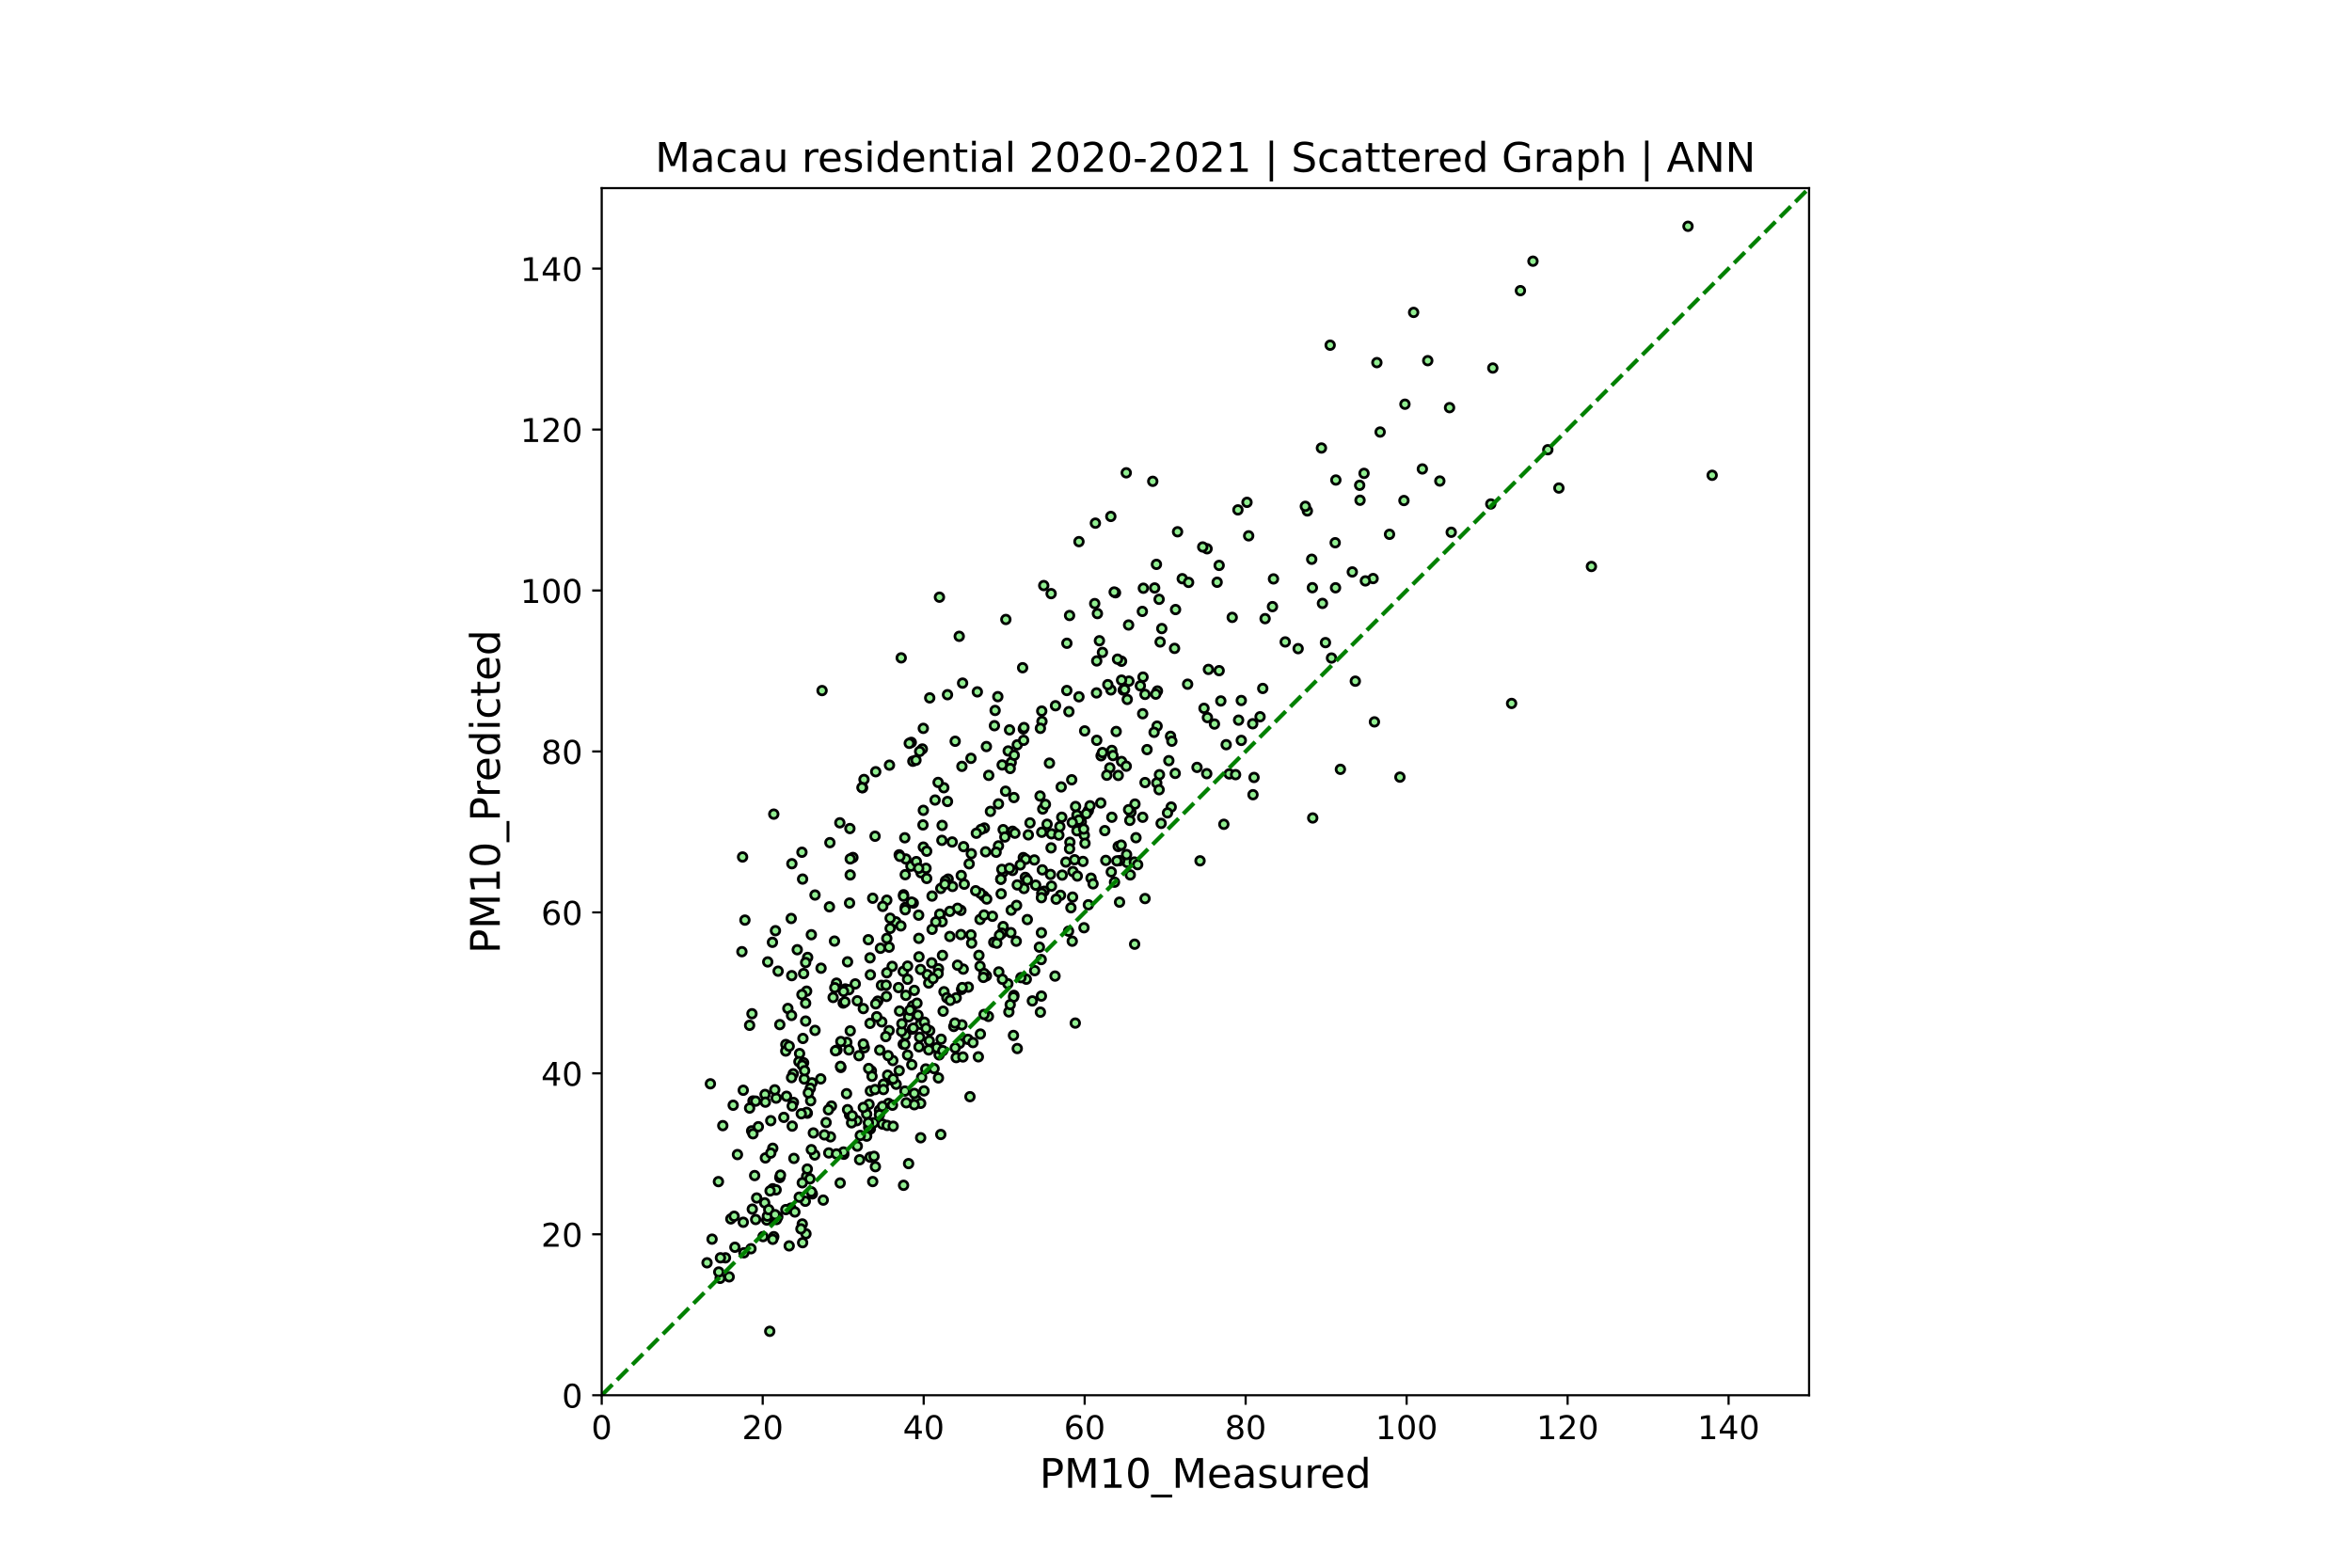 <?xml version="1.0" encoding="utf-8" standalone="no"?>
<!DOCTYPE svg PUBLIC "-//W3C//DTD SVG 1.1//EN"
  "http://www.w3.org/Graphics/SVG/1.1/DTD/svg11.dtd">
<!-- Created with matplotlib (https://matplotlib.org/) -->
<svg height="576pt" version="1.1" viewBox="0 0 864 576" width="864pt" xmlns="http://www.w3.org/2000/svg" xmlns:xlink="http://www.w3.org/1999/xlink">
 <defs>
  <style type="text/css">*{stroke-linecap:butt;stroke-linejoin:round;}</style>
 </defs>
 <g id="figure_1">
  <g id="patch_1">
   <path d="M 0 576 
L 864 576 
L 864 0 
L 0 0 
z
" style="fill:#ffffff;"/>
  </g>
  <g id="axes_1">
   <g id="patch_2">
    <path d="M 221.04 512.64 
L 664.56 512.64 
L 664.56 69.12 
L 221.04 69.12 
z
" style="fill:#ffffff;"/>
   </g>
   <g id="PathCollection_1">
    <defs>
     <path d="M 0 1.581 
C 0.419 1.581 0.822 1.415 1.118 1.118 
C 1.415 0.822 1.581 0.419 1.581 0 
C 1.581 -0.419 1.415 -0.822 1.118 -1.118 
C 0.822 -1.415 0.419 -1.581 0 -1.581 
C -0.419 -1.581 -0.822 -1.415 -1.118 -1.118 
C -1.415 -0.822 -1.581 -0.419 -1.581 0 
C -1.581 0.419 -1.415 0.822 -1.118 1.118 
C -0.822 1.415 -0.419 1.581 0 1.581 
z
" id="mac38d6b001" style="stroke:#000000;"/>
    </defs>
    <g clip-path="url(#p0a7fc233d1)">
     <use style="fill:#90ee90;stroke:#000000;" x="369.496" xlink:href="#mac38d6b001" y="227.606"/>
     <use style="fill:#90ee90;stroke:#000000;" x="382.764" xlink:href="#mac38d6b001" y="265.053"/>
     <use style="fill:#90ee90;stroke:#000000;" x="420.624" xlink:href="#mac38d6b001" y="255.13"/>
     <use style="fill:#90ee90;stroke:#000000;" x="414.094" xlink:href="#mac38d6b001" y="316.906"/>
     <use style="fill:#90ee90;stroke:#000000;" x="352.987" xlink:href="#mac38d6b001" y="334.486"/>
     <use style="fill:#90ee90;stroke:#000000;" x="356.683" xlink:href="#mac38d6b001" y="278.623"/>
     <use style="fill:#90ee90;stroke:#000000;" x="394.998" xlink:href="#mac38d6b001" y="375.901"/>
     <use style="fill:#90ee90;stroke:#000000;" x="414.587" xlink:href="#mac38d6b001" y="229.637"/>
     <use style="fill:#90ee90;stroke:#000000;" x="391.918" xlink:href="#mac38d6b001" y="236.349"/>
     <use style="fill:#90ee90;stroke:#000000;" x="392.904" xlink:href="#mac38d6b001" y="226.148"/>
     <use style="fill:#90ee90;stroke:#000000;" x="431.835" xlink:href="#mac38d6b001" y="223.962"/>
     <use style="fill:#90ee90;stroke:#000000;" x="398.202" xlink:href="#mac38d6b001" y="340.873"/>
     <use style="fill:#90ee90;stroke:#000000;" x="414.71" xlink:href="#mac38d6b001" y="250.261"/>
     <use style="fill:#90ee90;stroke:#000000;" x="383.541" xlink:href="#mac38d6b001" y="327.463"/>
     <use style="fill:#90ee90;stroke:#000000;" x="411.304" xlink:href="#mac38d6b001" y="316.211"/>
     <use style="fill:#90ee90;stroke:#000000;" x="412" xlink:href="#mac38d6b001" y="242.956"/>
     <use style="fill:#90ee90;stroke:#000000;" x="368.51" xlink:href="#mac38d6b001" y="304.827"/>
     <use style="fill:#90ee90;stroke:#000000;" x="371.344" xlink:href="#mac38d6b001" y="342.673"/>
     <use style="fill:#90ee90;stroke:#000000;" x="410.522" xlink:href="#mac38d6b001" y="242.19"/>
     <use style="fill:#90ee90;stroke:#000000;" x="365.554" xlink:href="#mac38d6b001" y="261.033"/>
     <use style="fill:#90ee90;stroke:#000000;" x="404.362" xlink:href="#mac38d6b001" y="295.023"/>
     <use style="fill:#90ee90;stroke:#000000;" x="389.824" xlink:href="#mac38d6b001" y="289.134"/>
     <use style="fill:#90ee90;stroke:#000000;" x="368.51" xlink:href="#mac38d6b001" y="320.427"/>
     <use style="fill:#90ee90;stroke:#000000;" x="335.493" xlink:href="#mac38d6b001" y="331.801"/>
     <use style="fill:#90ee90;stroke:#000000;" x="326.992" xlink:href="#mac38d6b001" y="341.126"/>
     <use style="fill:#90ee90;stroke:#000000;" x="290.648" xlink:href="#mac38d6b001" y="337.469"/>
     <use style="fill:#90ee90;stroke:#000000;" x="284.242" xlink:href="#mac38d6b001" y="299.126"/>
     <use style="fill:#90ee90;stroke:#000000;" x="294.59" xlink:href="#mac38d6b001" y="313.129"/>
     <use style="fill:#90ee90;stroke:#000000;" x="331.92" xlink:href="#mac38d6b001" y="328.752"/>
     <use style="fill:#90ee90;stroke:#000000;" x="342.269" xlink:href="#mac38d6b001" y="353.771"/>
     <use style="fill:#90ee90;stroke:#000000;" x="345.349" xlink:href="#mac38d6b001" y="336.392"/>
     <use style="fill:#90ee90;stroke:#000000;" x="363.829" xlink:href="#mac38d6b001" y="298.114"/>
     <use style="fill:#90ee90;stroke:#000000;" x="373.685" xlink:href="#mac38d6b001" y="273.665"/>
     <use style="fill:#90ee90;stroke:#000000;" x="368.141" xlink:href="#mac38d6b001" y="281.06"/>
     <use style="fill:#90ee90;stroke:#000000;" x="308.512" xlink:href="#mac38d6b001" y="302.318"/>
     <use style="fill:#90ee90;stroke:#000000;" x="316.867" xlink:href="#mac38d6b001" y="289.428"/>
     <use style="fill:#90ee90;stroke:#000000;" x="346.704" xlink:href="#mac38d6b001" y="289.43"/>
     <use style="fill:#90ee90;stroke:#000000;" x="362.35" xlink:href="#mac38d6b001" y="274.297"/>
     <use style="fill:#90ee90;stroke:#000000;" x="283.749" xlink:href="#mac38d6b001" y="346.223"/>
     <use style="fill:#90ee90;stroke:#000000;" x="306.048" xlink:href="#mac38d6b001" y="366.491"/>
     <use style="fill:#90ee90;stroke:#000000;" x="332.536" xlink:href="#mac38d6b001" y="333.394"/>
     <use style="fill:#90ee90;stroke:#000000;" x="353.357" xlink:href="#mac38d6b001" y="281.575"/>
     <use style="fill:#90ee90;stroke:#000000;" x="375.656" xlink:href="#mac38d6b001" y="245.337"/>
     <use style="fill:#90ee90;stroke:#000000;" x="311.346" xlink:href="#mac38d6b001" y="353.396"/>
     <use style="fill:#90ee90;stroke:#000000;" x="312.085" xlink:href="#mac38d6b001" y="331.794"/>
     <use style="fill:#90ee90;stroke:#000000;" x="331.92" xlink:href="#mac38d6b001" y="329.284"/>
     <use style="fill:#90ee90;stroke:#000000;" x="272.538" xlink:href="#mac38d6b001" y="349.668"/>
     <use style="fill:#90ee90;stroke:#000000;" x="308.882" xlink:href="#mac38d6b001" y="392.209"/>
     <use style="fill:#90ee90;stroke:#000000;" x="311.088" xlink:href="#mac38d6b001" y="382.981"/>
     <use style="fill:#90ee90;stroke:#000000;" x="338.819" xlink:href="#mac38d6b001" y="275.191"/>
     <use style="fill:#90ee90;stroke:#000000;" x="340.667" xlink:href="#mac38d6b001" y="358.111"/>
     <use style="fill:#90ee90;stroke:#000000;" x="336.725" xlink:href="#mac38d6b001" y="404.225"/>
     <use style="fill:#90ee90;stroke:#000000;" x="382.186" xlink:href="#mac38d6b001" y="371.883"/>
     <use style="fill:#90ee90;stroke:#000000;" x="377.011" xlink:href="#mac38d6b001" y="359.775"/>
     <use style="fill:#90ee90;stroke:#000000;" x="402.883" xlink:href="#mac38d6b001" y="242.843"/>
     <use style="fill:#90ee90;stroke:#000000;" x="384.65" xlink:href="#mac38d6b001" y="302.836"/>
     <use style="fill:#90ee90;stroke:#000000;" x="342.403" xlink:href="#mac38d6b001" y="341.447"/>
     <use style="fill:#90ee90;stroke:#000000;" x="325.76" xlink:href="#mac38d6b001" y="344.781"/>
     <use style="fill:#90ee90;stroke:#000000;" x="346.088" xlink:href="#mac38d6b001" y="303.275"/>
     <use style="fill:#90ee90;stroke:#000000;" x="338.326" xlink:href="#mac38d6b001" y="320.663"/>
     <use style="fill:#90ee90;stroke:#000000;" x="348.306" xlink:href="#mac38d6b001" y="323.002"/>
     <use style="fill:#90ee90;stroke:#000000;" x="339.189" xlink:href="#mac38d6b001" y="297.732"/>
     <use style="fill:#90ee90;stroke:#000000;" x="348.059" xlink:href="#mac38d6b001" y="255.248"/>
     <use style="fill:#90ee90;stroke:#000000;" x="304.859" xlink:href="#mac38d6b001" y="309.604"/>
     <use style="fill:#90ee90;stroke:#000000;" x="296.685" xlink:href="#mac38d6b001" y="351.772"/>
     <use style="fill:#90ee90;stroke:#000000;" x="344.61" xlink:href="#mac38d6b001" y="287.479"/>
     <use style="fill:#90ee90;stroke:#000000;" x="407.688" xlink:href="#mac38d6b001" y="282.132"/>
     <use style="fill:#90ee90;stroke:#000000;" x="341.53" xlink:href="#mac38d6b001" y="256.419"/>
     <use style="fill:#90ee90;stroke:#000000;" x="334.754" xlink:href="#mac38d6b001" y="272.766"/>
     <use style="fill:#90ee90;stroke:#000000;" x="330.318" xlink:href="#mac38d6b001" y="314.077"/>
     <use style="fill:#90ee90;stroke:#000000;" x="353.603" xlink:href="#mac38d6b001" y="250.987"/>
     <use style="fill:#90ee90;stroke:#000000;" x="436.27" xlink:href="#mac38d6b001" y="251.382"/>
     <use style="fill:#90ee90;stroke:#000000;" x="447.112" xlink:href="#mac38d6b001" y="213.927"/>
     <use style="fill:#90ee90;stroke:#000000;" x="334.877" xlink:href="#mac38d6b001" y="331.445"/>
     <use style="fill:#90ee90;stroke:#000000;" x="412" xlink:href="#mac38d6b001" y="279.786"/>
     <use style="fill:#90ee90;stroke:#000000;" x="424.936" xlink:href="#mac38d6b001" y="287.653"/>
     <use style="fill:#90ee90;stroke:#000000;" x="424.159" xlink:href="#mac38d6b001" y="216.028"/>
     <use style="fill:#90ee90;stroke:#000000;" x="396.354" xlink:href="#mac38d6b001" y="256.016"/>
     <use style="fill:#90ee90;stroke:#000000;" x="343.501" xlink:href="#mac38d6b001" y="293.952"/>
     <use style="fill:#90ee90;stroke:#000000;" x="402.144" xlink:href="#mac38d6b001" y="221.772"/>
     <use style="fill:#90ee90;stroke:#000000;" x="408.058" xlink:href="#mac38d6b001" y="189.749"/>
     <use style="fill:#90ee90;stroke:#000000;" x="370.358" xlink:href="#mac38d6b001" y="275.923"/>
     <use style="fill:#90ee90;stroke:#000000;" x="353.357" xlink:href="#mac38d6b001" y="376.558"/>
     <use style="fill:#90ee90;stroke:#000000;" x="369.394" xlink:href="#mac38d6b001" y="290.706"/>
     <use style="fill:#90ee90;stroke:#000000;" x="361.611" xlink:href="#mac38d6b001" y="304.232"/>
     <use style="fill:#90ee90;stroke:#000000;" x="359.024" xlink:href="#mac38d6b001" y="254.206"/>
     <use style="fill:#90ee90;stroke:#000000;" x="339.189" xlink:href="#mac38d6b001" y="311.237"/>
     <use style="fill:#90ee90;stroke:#000000;" x="345.595" xlink:href="#mac38d6b001" y="326.427"/>
     <use style="fill:#90ee90;stroke:#000000;" x="340.421" xlink:href="#mac38d6b001" y="322.765"/>
     <use style="fill:#90ee90;stroke:#000000;" x="329.086" xlink:href="#mac38d6b001" y="338.702"/>
     <use style="fill:#90ee90;stroke:#000000;" x="340.421" xlink:href="#mac38d6b001" y="312.757"/>
     <use style="fill:#90ee90;stroke:#000000;" x="375.902" xlink:href="#mac38d6b001" y="267.821"/>
     <use style="fill:#90ee90;stroke:#000000;" x="402.39" xlink:href="#mac38d6b001" y="192.215"/>
     <use style="fill:#90ee90;stroke:#000000;" x="332.536" xlink:href="#mac38d6b001" y="321.372"/>
     <use style="fill:#90ee90;stroke:#000000;" x="319.6" xlink:href="#mac38d6b001" y="375.997"/>
     <use style="fill:#90ee90;stroke:#000000;" x="295.946" xlink:href="#mac38d6b001" y="353.656"/>
     <use style="fill:#90ee90;stroke:#000000;" x="301.613" xlink:href="#mac38d6b001" y="355.734"/>
     <use style="fill:#90ee90;stroke:#000000;" x="345.997" xlink:href="#mac38d6b001" y="308.758"/>
     <use style="fill:#90ee90;stroke:#000000;" x="396.354" xlink:href="#mac38d6b001" y="199.006"/>
     <use style="fill:#90ee90;stroke:#000000;" x="360.01" xlink:href="#mac38d6b001" y="337.826"/>
     <use style="fill:#90ee90;stroke:#000000;" x="371.467" xlink:href="#mac38d6b001" y="334.411"/>
     <use style="fill:#90ee90;stroke:#000000;" x="423.458" xlink:href="#mac38d6b001" y="176.842"/>
     <use style="fill:#90ee90;stroke:#000000;" x="334.63" xlink:href="#mac38d6b001" y="318.244"/>
     <use style="fill:#90ee90;stroke:#000000;" x="360.01" xlink:href="#mac38d6b001" y="355.006"/>
     <use style="fill:#90ee90;stroke:#000000;" x="404.978" xlink:href="#mac38d6b001" y="239.703"/>
     <use style="fill:#90ee90;stroke:#000000;" x="454.997" xlink:href="#mac38d6b001" y="264.599"/>
     <use style="fill:#90ee90;stroke:#000000;" x="375.902" xlink:href="#mac38d6b001" y="315.088"/>
     <use style="fill:#90ee90;stroke:#000000;" x="347.32" xlink:href="#mac38d6b001" y="323.679"/>
     <use style="fill:#90ee90;stroke:#000000;" x="376.765" xlink:href="#mac38d6b001" y="315.698"/>
     <use style="fill:#90ee90;stroke:#000000;" x="365.061" xlink:href="#mac38d6b001" y="346.217"/>
     <use style="fill:#90ee90;stroke:#000000;" x="353.839" xlink:href="#mac38d6b001" y="356.072"/>
     <use style="fill:#90ee90;stroke:#000000;" x="323.789" xlink:href="#mac38d6b001" y="362.023"/>
     <use style="fill:#90ee90;stroke:#000000;" x="306.541" xlink:href="#mac38d6b001" y="345.773"/>
     <use style="fill:#90ee90;stroke:#000000;" x="323.912" xlink:href="#mac38d6b001" y="375.46"/>
     <use style="fill:#90ee90;stroke:#000000;" x="352.371" xlink:href="#mac38d6b001" y="233.795"/>
     <use style="fill:#90ee90;stroke:#000000;" x="403.13" xlink:href="#mac38d6b001" y="225.442"/>
     <use style="fill:#90ee90;stroke:#000000;" x="532.49" xlink:href="#mac38d6b001" y="149.777"/>
     <use style="fill:#90ee90;stroke:#000000;" x="490.725" xlink:href="#mac38d6b001" y="176.37"/>
     <use style="fill:#90ee90;stroke:#000000;" x="406.579" xlink:href="#mac38d6b001" y="284.828"/>
     <use style="fill:#90ee90;stroke:#000000;" x="393.397" xlink:href="#mac38d6b001" y="333.531"/>
     <use style="fill:#90ee90;stroke:#000000;" x="380.461" xlink:href="#mac38d6b001" y="325.215"/>
     <use style="fill:#90ee90;stroke:#000000;" x="332.756" xlink:href="#mac38d6b001" y="315.605"/>
     <use style="fill:#90ee90;stroke:#000000;" x="363.09" xlink:href="#mac38d6b001" y="373.446"/>
     <use style="fill:#90ee90;stroke:#000000;" x="351.262" xlink:href="#mac38d6b001" y="388.579"/>
     <use style="fill:#90ee90;stroke:#000000;" x="332.659" xlink:href="#mac38d6b001" y="380.336"/>
     <use style="fill:#90ee90;stroke:#000000;" x="334.941" xlink:href="#mac38d6b001" y="391.202"/>
     <use style="fill:#90ee90;stroke:#000000;" x="331.181" xlink:href="#mac38d6b001" y="378.931"/>
     <use style="fill:#90ee90;stroke:#000000;" x="319.723" xlink:href="#mac38d6b001" y="414.798"/>
     <use style="fill:#90ee90;stroke:#000000;" x="325.514" xlink:href="#mac38d6b001" y="361.965"/>
     <use style="fill:#90ee90;stroke:#000000;" x="338.08" xlink:href="#mac38d6b001" y="376.329"/>
     <use style="fill:#90ee90;stroke:#000000;" x="317.506" xlink:href="#mac38d6b001" y="384.968"/>
     <use style="fill:#90ee90;stroke:#000000;" x="331.797" xlink:href="#mac38d6b001" y="383.667"/>
     <use style="fill:#90ee90;stroke:#000000;" x="368.51" xlink:href="#mac38d6b001" y="340.437"/>
     <use style="fill:#90ee90;stroke:#000000;" x="414.094" xlink:href="#mac38d6b001" y="256.985"/>
     <use style="fill:#90ee90;stroke:#000000;" x="375.04" xlink:href="#mac38d6b001" y="359.201"/>
     <use style="fill:#90ee90;stroke:#000000;" x="331.058" xlink:href="#mac38d6b001" y="241.712"/>
     <use style="fill:#90ee90;stroke:#000000;" x="301.982" xlink:href="#mac38d6b001" y="253.733"/>
     <use style="fill:#90ee90;stroke:#000000;" x="313.317" xlink:href="#mac38d6b001" y="315.058"/>
     <use style="fill:#90ee90;stroke:#000000;" x="320.586" xlink:href="#mac38d6b001" y="330.026"/>
     <use style="fill:#90ee90;stroke:#000000;" x="321.448" xlink:href="#mac38d6b001" y="307.248"/>
     <use style="fill:#90ee90;stroke:#000000;" x="312.315" xlink:href="#mac38d6b001" y="321.468"/>
     <use style="fill:#90ee90;stroke:#000000;" x="356.024" xlink:href="#mac38d6b001" y="317.393"/>
     <use style="fill:#90ee90;stroke:#000000;" x="349.907" xlink:href="#mac38d6b001" y="325.7"/>
     <use style="fill:#90ee90;stroke:#000000;" x="289.416" xlink:href="#mac38d6b001" y="370.532"/>
     <use style="fill:#90ee90;stroke:#000000;" x="295.946" xlink:href="#mac38d6b001" y="368.603"/>
     <use style="fill:#90ee90;stroke:#000000;" x="291.634" xlink:href="#mac38d6b001" y="425.621"/>
     <use style="fill:#90ee90;stroke:#000000;" x="340.083" xlink:href="#mac38d6b001" y="392.757"/>
     <use style="fill:#90ee90;stroke:#000000;" x="371.96" xlink:href="#mac38d6b001" y="319.818"/>
     <use style="fill:#90ee90;stroke:#000000;" x="383.048" xlink:href="#mac38d6b001" y="297.246"/>
     <use style="fill:#90ee90;stroke:#000000;" x="330.072" xlink:href="#mac38d6b001" y="362.862"/>
     <use style="fill:#90ee90;stroke:#000000;" x="292.003" xlink:href="#mac38d6b001" y="562.255"/>
     <use style="fill:#90ee90;stroke:#000000;" x="312.085" xlink:href="#mac38d6b001" y="409.683"/>
     <use style="fill:#90ee90;stroke:#000000;" x="326.376" xlink:href="#mac38d6b001" y="405.417"/>
     <use style="fill:#90ee90;stroke:#000000;" x="310.515" xlink:href="#mac38d6b001" y="363.359"/>
     <use style="fill:#90ee90;stroke:#000000;" x="327.238" xlink:href="#mac38d6b001" y="396.711"/>
     <use style="fill:#90ee90;stroke:#000000;" x="326.071" xlink:href="#mac38d6b001" y="395.029"/>
     <use style="fill:#90ee90;stroke:#000000;" x="335.123" xlink:href="#mac38d6b001" y="378.127"/>
     <use style="fill:#90ee90;stroke:#000000;" x="296.562" xlink:href="#mac38d6b001" y="409.007"/>
     <use style="fill:#90ee90;stroke:#000000;" x="323.173" xlink:href="#mac38d6b001" y="385.845"/>
     <use style="fill:#90ee90;stroke:#000000;" x="329.21" xlink:href="#mac38d6b001" y="398.382"/>
     <use style="fill:#90ee90;stroke:#000000;" x="354.219" xlink:href="#mac38d6b001" y="324.872"/>
     <use style="fill:#90ee90;stroke:#000000;" x="326.622" xlink:href="#mac38d6b001" y="378.667"/>
     <use style="fill:#90ee90;stroke:#000000;" x="323.5" xlink:href="#mac38d6b001" y="407.709"/>
     <use style="fill:#90ee90;stroke:#000000;" x="291.018" xlink:href="#mac38d6b001" y="413.752"/>
     <use style="fill:#90ee90;stroke:#000000;" x="298.41" xlink:href="#mac38d6b001" y="438.655"/>
     <use style="fill:#90ee90;stroke:#000000;" x="291.387" xlink:href="#mac38d6b001" y="394.543"/>
     <use style="fill:#90ee90;stroke:#000000;" x="327.854" xlink:href="#mac38d6b001" y="406.074"/>
     <use style="fill:#90ee90;stroke:#000000;" x="291.466" xlink:href="#mac38d6b001" y="405.06"/>
     <use style="fill:#90ee90;stroke:#000000;" x="314.918" xlink:href="#mac38d6b001" y="421.122"/>
     <use style="fill:#90ee90;stroke:#000000;" x="315.781" xlink:href="#mac38d6b001" y="426.117"/>
     <use style="fill:#90ee90;stroke:#000000;" x="320.955" xlink:href="#mac38d6b001" y="412.523"/>
     <use style="fill:#90ee90;stroke:#000000;" x="324.158" xlink:href="#mac38d6b001" y="413.008"/>
     <use style="fill:#90ee90;stroke:#000000;" x="309.99" xlink:href="#mac38d6b001" y="424.097"/>
     <use style="fill:#90ee90;stroke:#000000;" x="338.203" xlink:href="#mac38d6b001" y="405.383"/>
     <use style="fill:#90ee90;stroke:#000000;" x="341.369" xlink:href="#mac38d6b001" y="382.422"/>
     <use style="fill:#90ee90;stroke:#000000;" x="356.683" xlink:href="#mac38d6b001" y="343.487"/>
     <use style="fill:#90ee90;stroke:#000000;" x="324.528" xlink:href="#mac38d6b001" y="398.35"/>
     <use style="fill:#90ee90;stroke:#000000;" x="337.218" xlink:href="#mac38d6b001" y="373.027"/>
     <use style="fill:#90ee90;stroke:#000000;" x="319.723" xlink:href="#mac38d6b001" y="400.85"/>
     <use style="fill:#90ee90;stroke:#000000;" x="298.04" xlink:href="#mac38d6b001" y="437.891"/>
     <use style="fill:#90ee90;stroke:#000000;" x="297.794" xlink:href="#mac38d6b001" y="404.441"/>
     <use style="fill:#90ee90;stroke:#000000;" x="308.758" xlink:href="#mac38d6b001" y="391.802"/>
     <use style="fill:#90ee90;stroke:#000000;" x="276.11" xlink:href="#mac38d6b001" y="415.506"/>
     <use style="fill:#90ee90;stroke:#000000;" x="314.758" xlink:href="#mac38d6b001" y="411.76"/>
     <use style="fill:#90ee90;stroke:#000000;" x="320.093" xlink:href="#mac38d6b001" y="393.473"/>
     <use style="fill:#90ee90;stroke:#000000;" x="331.92" xlink:href="#mac38d6b001" y="435.505"/>
     <use style="fill:#90ee90;stroke:#000000;" x="309.867" xlink:href="#mac38d6b001" y="423.272"/>
     <use style="fill:#90ee90;stroke:#000000;" x="325.883" xlink:href="#mac38d6b001" y="413.508"/>
     <use style="fill:#90ee90;stroke:#000000;" x="339.435" xlink:href="#mac38d6b001" y="400.815"/>
     <use style="fill:#90ee90;stroke:#000000;" x="362.35" xlink:href="#mac38d6b001" y="358.539"/>
     <use style="fill:#90ee90;stroke:#000000;" x="366.17" xlink:href="#mac38d6b001" y="346.546"/>
     <use style="fill:#90ee90;stroke:#000000;" x="348.922" xlink:href="#mac38d6b001" y="344.079"/>
     <use style="fill:#90ee90;stroke:#000000;" x="353.726" xlink:href="#mac38d6b001" y="388.348"/>
     <use style="fill:#90ee90;stroke:#000000;" x="304.446" xlink:href="#mac38d6b001" y="423.614"/>
     <use style="fill:#90ee90;stroke:#000000;" x="335.862" xlink:href="#mac38d6b001" y="405.9"/>
     <use style="fill:#90ee90;stroke:#000000;" x="356.314" xlink:href="#mac38d6b001" y="402.943"/>
     <use style="fill:#90ee90;stroke:#000000;" x="367.648" xlink:href="#mac38d6b001" y="323.012"/>
     <use style="fill:#90ee90;stroke:#000000;" x="350.368" xlink:href="#mac38d6b001" y="377.143"/>
     <use style="fill:#90ee90;stroke:#000000;" x="344.979" xlink:href="#mac38d6b001" y="387.595"/>
     <use style="fill:#90ee90;stroke:#000000;" x="335.862" xlink:href="#mac38d6b001" y="401.748"/>
     <use style="fill:#90ee90;stroke:#000000;" x="318.368" xlink:href="#mac38d6b001" y="409.344"/>
     <use style="fill:#90ee90;stroke:#000000;" x="332.756" xlink:href="#mac38d6b001" y="365.705"/>
     <use style="fill:#90ee90;stroke:#000000;" x="283.872" xlink:href="#mac38d6b001" y="421.89"/>
     <use style="fill:#90ee90;stroke:#000000;" x="285.72" xlink:href="#mac38d6b001" y="447.091"/>
     <use style="fill:#90ee90;stroke:#000000;" x="296.069" xlink:href="#mac38d6b001" y="453.331"/>
     <use style="fill:#90ee90;stroke:#000000;" x="338.203" xlink:href="#mac38d6b001" y="418.04"/>
     <use style="fill:#90ee90;stroke:#000000;" x="360.133" xlink:href="#mac38d6b001" y="379.926"/>
     <use style="fill:#90ee90;stroke:#000000;" x="345.718" xlink:href="#mac38d6b001" y="381.83"/>
     <use style="fill:#90ee90;stroke:#000000;" x="344.117" xlink:href="#mac38d6b001" y="385.131"/>
     <use style="fill:#90ee90;stroke:#000000;" x="337.834" xlink:href="#mac38d6b001" y="381.101"/>
     <use style="fill:#90ee90;stroke:#000000;" x="295.206" xlink:href="#mac38d6b001" y="357.704"/>
     <use style="fill:#90ee90;stroke:#000000;" x="288.918" xlink:href="#mac38d6b001" y="402.789"/>
     <use style="fill:#90ee90;stroke:#000000;" x="296.315" xlink:href="#mac38d6b001" y="364.175"/>
     <use style="fill:#90ee90;stroke:#000000;" x="294.422" xlink:href="#mac38d6b001" y="390.715"/>
     <use style="fill:#90ee90;stroke:#000000;" x="270.902" xlink:href="#mac38d6b001" y="424.21"/>
     <use style="fill:#90ee90;stroke:#000000;" x="263.914" xlink:href="#mac38d6b001" y="434.152"/>
     <use style="fill:#90ee90;stroke:#000000;" x="276.603" xlink:href="#mac38d6b001" y="416.572"/>
     <use style="fill:#90ee90;stroke:#000000;" x="294.837" xlink:href="#mac38d6b001" y="456.59"/>
     <use style="fill:#90ee90;stroke:#000000;" x="287.938" xlink:href="#mac38d6b001" y="410.544"/>
     <use style="fill:#90ee90;stroke:#000000;" x="298.286" xlink:href="#mac38d6b001" y="397.85"/>
     <use style="fill:#90ee90;stroke:#000000;" x="283.872" xlink:href="#mac38d6b001" y="436.77"/>
     <use style="fill:#90ee90;stroke:#000000;" x="296.315" xlink:href="#mac38d6b001" y="432.211"/>
     <use style="fill:#90ee90;stroke:#000000;" x="341.53" xlink:href="#mac38d6b001" y="378.708"/>
     <use style="fill:#90ee90;stroke:#000000;" x="327.731" xlink:href="#mac38d6b001" y="355.067"/>
     <use style="fill:#90ee90;stroke:#000000;" x="290.846" xlink:href="#mac38d6b001" y="358.47"/>
     <use style="fill:#90ee90;stroke:#000000;" x="291.018" xlink:href="#mac38d6b001" y="406.364"/>
     <use style="fill:#90ee90;stroke:#000000;" x="302.416" xlink:href="#mac38d6b001" y="440.943"/>
     <use style="fill:#90ee90;stroke:#000000;" x="338.573" xlink:href="#mac38d6b001" y="395.83"/>
     <use style="fill:#90ee90;stroke:#000000;" x="283.133" xlink:href="#mac38d6b001" y="411.766"/>
     <use style="fill:#90ee90;stroke:#000000;" x="295.453" xlink:href="#mac38d6b001" y="396.457"/>
     <use style="fill:#90ee90;stroke:#000000;" x="319.723" xlink:href="#mac38d6b001" y="358.159"/>
     <use style="fill:#90ee90;stroke:#000000;" x="290.402" xlink:href="#mac38d6b001" y="525.196"/>
     <use style="fill:#90ee90;stroke:#000000;" x="299.272" xlink:href="#mac38d6b001" y="424.362"/>
     <use style="fill:#90ee90;stroke:#000000;" x="355.574" xlink:href="#mac38d6b001" y="381.877"/>
     <use style="fill:#90ee90;stroke:#000000;" x="366.909" xlink:href="#mac38d6b001" y="357.106"/>
     <use style="fill:#90ee90;stroke:#000000;" x="327.978" xlink:href="#mac38d6b001" y="389.662"/>
     <use style="fill:#90ee90;stroke:#000000;" x="377.381" xlink:href="#mac38d6b001" y="337.875"/>
     <use style="fill:#90ee90;stroke:#000000;" x="339.171" xlink:href="#mac38d6b001" y="267.615"/>
     <use style="fill:#90ee90;stroke:#000000;" x="371.467" xlink:href="#mac38d6b001" y="280.149"/>
     <use style="fill:#90ee90;stroke:#000000;" x="350.882" xlink:href="#mac38d6b001" y="272.352"/>
     <use style="fill:#90ee90;stroke:#000000;" x="397.216" xlink:href="#mac38d6b001" y="301.941"/>
     <use style="fill:#90ee90;stroke:#000000;" x="382.678" xlink:href="#mac38d6b001" y="328.2"/>
     <use style="fill:#90ee90;stroke:#000000;" x="372.453" xlink:href="#mac38d6b001" y="365.729"/>
     <use style="fill:#90ee90;stroke:#000000;" x="346.211" xlink:href="#mac38d6b001" y="351.034"/>
     <use style="fill:#90ee90;stroke:#000000;" x="497.87" xlink:href="#mac38d6b001" y="250.276"/>
     <use style="fill:#90ee90;stroke:#000000;" x="402.883" xlink:href="#mac38d6b001" y="272.004"/>
     <use style="fill:#90ee90;stroke:#000000;" x="314.179" xlink:href="#mac38d6b001" y="361.51"/>
     <use style="fill:#90ee90;stroke:#000000;" x="315.534" xlink:href="#mac38d6b001" y="387.881"/>
     <use style="fill:#90ee90;stroke:#000000;" x="290.771" xlink:href="#mac38d6b001" y="395.936"/>
     <use style="fill:#90ee90;stroke:#000000;" x="276.603" xlink:href="#mac38d6b001" y="404.522"/>
     <use style="fill:#90ee90;stroke:#000000;" x="339.558" xlink:href="#mac38d6b001" y="375.576"/>
     <use style="fill:#90ee90;stroke:#000000;" x="402.796" xlink:href="#mac38d6b001" y="254.595"/>
     <use style="fill:#90ee90;stroke:#000000;" x="386.251" xlink:href="#mac38d6b001" y="306.36"/>
     <use style="fill:#90ee90;stroke:#000000;" x="319.107" xlink:href="#mac38d6b001" y="392.587"/>
     <use style="fill:#90ee90;stroke:#000000;" x="310.976" xlink:href="#mac38d6b001" y="401.846"/>
     <use style="fill:#90ee90;stroke:#000000;" x="303.461" xlink:href="#mac38d6b001" y="412.435"/>
     <use style="fill:#90ee90;stroke:#000000;" x="288.677" xlink:href="#mac38d6b001" y="383.767"/>
     <use style="fill:#90ee90;stroke:#000000;" x="290.525" xlink:href="#mac38d6b001" y="443.896"/>
     <use style="fill:#90ee90;stroke:#000000;" x="296.315" xlink:href="#mac38d6b001" y="408.705"/>
     <use style="fill:#90ee90;stroke:#000000;" x="285.104" xlink:href="#mac38d6b001" y="403.475"/>
     <use style="fill:#90ee90;stroke:#000000;" x="298.779" xlink:href="#mac38d6b001" y="416.268"/>
     <use style="fill:#90ee90;stroke:#000000;" x="277.589" xlink:href="#mac38d6b001" y="448.072"/>
     <use style="fill:#90ee90;stroke:#000000;" x="278.574" xlink:href="#mac38d6b001" y="413.978"/>
     <use style="fill:#90ee90;stroke:#000000;" x="323.05" xlink:href="#mac38d6b001" y="407.915"/>
     <use style="fill:#90ee90;stroke:#000000;" x="321.443" xlink:href="#mac38d6b001" y="400.315"/>
     <use style="fill:#90ee90;stroke:#000000;" x="344.117" xlink:href="#mac38d6b001" y="384.932"/>
     <use style="fill:#90ee90;stroke:#000000;" x="367.771" xlink:href="#mac38d6b001" y="328.395"/>
     <use style="fill:#90ee90;stroke:#000000;" x="352.494" xlink:href="#mac38d6b001" y="383.358"/>
     <use style="fill:#90ee90;stroke:#000000;" x="341.16" xlink:href="#mac38d6b001" y="385.768"/>
     <use style="fill:#90ee90;stroke:#000000;" x="333.768" xlink:href="#mac38d6b001" y="373.615"/>
     <use style="fill:#90ee90;stroke:#000000;" x="295.946" xlink:href="#mac38d6b001" y="375.159"/>
     <use style="fill:#90ee90;stroke:#000000;" x="294.344" xlink:href="#mac38d6b001" y="409.217"/>
     <use style="fill:#90ee90;stroke:#000000;" x="325.76" xlink:href="#mac38d6b001" y="330.741"/>
     <use style="fill:#90ee90;stroke:#000000;" x="353.234" xlink:href="#mac38d6b001" y="363.528"/>
     <use style="fill:#90ee90;stroke:#000000;" x="344.733" xlink:href="#mac38d6b001" y="396.058"/>
     <use style="fill:#90ee90;stroke:#000000;" x="373.685" xlink:href="#mac38d6b001" y="385.252"/>
     <use style="fill:#90ee90;stroke:#000000;" x="363.213" xlink:href="#mac38d6b001" y="284.886"/>
     <use style="fill:#90ee90;stroke:#000000;" x="382.678" xlink:href="#mac38d6b001" y="261.256"/>
     <use style="fill:#90ee90;stroke:#000000;" x="362.067" xlink:href="#mac38d6b001" y="312.972"/>
     <use style="fill:#90ee90;stroke:#000000;" x="376.149" xlink:href="#mac38d6b001" y="326.451"/>
     <use style="fill:#90ee90;stroke:#000000;" x="419.762" xlink:href="#mac38d6b001" y="300.275"/>
     <use style="fill:#90ee90;stroke:#000000;" x="451.547" xlink:href="#mac38d6b001" y="284.35"/>
     <use style="fill:#90ee90;stroke:#000000;" x="429.987" xlink:href="#mac38d6b001" y="270.529"/>
     <use style="fill:#90ee90;stroke:#000000;" x="425.922" xlink:href="#mac38d6b001" y="284.643"/>
     <use style="fill:#90ee90;stroke:#000000;" x="312.208" xlink:href="#mac38d6b001" y="304.425"/>
     <use style="fill:#90ee90;stroke:#000000;" x="353.11" xlink:href="#mac38d6b001" y="321.669"/>
     <use style="fill:#90ee90;stroke:#000000;" x="357.422" xlink:href="#mac38d6b001" y="383.066"/>
     <use style="fill:#90ee90;stroke:#000000;" x="395.614" xlink:href="#mac38d6b001" y="299.479"/>
     <use style="fill:#90ee90;stroke:#000000;" x="396.354" xlink:href="#mac38d6b001" y="301.311"/>
     <use style="fill:#90ee90;stroke:#000000;" x="389.578" xlink:href="#mac38d6b001" y="328.944"/>
     <use style="fill:#90ee90;stroke:#000000;" x="384.034" xlink:href="#mac38d6b001" y="295.561"/>
     <use style="fill:#90ee90;stroke:#000000;" x="393.691" xlink:href="#mac38d6b001" y="286.5"/>
     <use style="fill:#90ee90;stroke:#000000;" x="399.803" xlink:href="#mac38d6b001" y="297.834"/>
     <use style="fill:#90ee90;stroke:#000000;" x="412.616" xlink:href="#mac38d6b001" y="253.544"/>
     <use style="fill:#90ee90;stroke:#000000;" x="463.867" xlink:href="#mac38d6b001" y="252.946"/>
     <use style="fill:#90ee90;stroke:#000000;" x="485.797" xlink:href="#mac38d6b001" y="221.698"/>
     <use style="fill:#90ee90;stroke:#000000;" x="460.171" xlink:href="#mac38d6b001" y="265.921"/>
     <use style="fill:#90ee90;stroke:#000000;" x="413.725" xlink:href="#mac38d6b001" y="281.514"/>
     <use style="fill:#90ee90;stroke:#000000;" x="399.803" xlink:href="#mac38d6b001" y="332.436"/>
     <use style="fill:#90ee90;stroke:#000000;" x="376.149" xlink:href="#mac38d6b001" y="267.318"/>
     <use style="fill:#90ee90;stroke:#000000;" x="382.062" xlink:href="#mac38d6b001" y="292.474"/>
     <use style="fill:#90ee90;stroke:#000000;" x="416.682" xlink:href="#mac38d6b001" y="316.724"/>
     <use style="fill:#90ee90;stroke:#000000;" x="409.782" xlink:href="#mac38d6b001" y="217.788"/>
     <use style="fill:#90ee90;stroke:#000000;" x="410.768" xlink:href="#mac38d6b001" y="311.005"/>
     <use style="fill:#90ee90;stroke:#000000;" x="486.906" xlink:href="#mac38d6b001" y="236.113"/>
     <use style="fill:#90ee90;stroke:#000000;" x="404.485" xlink:href="#mac38d6b001" y="277.69"/>
     <use style="fill:#90ee90;stroke:#000000;" x="447.851" xlink:href="#mac38d6b001" y="246.412"/>
     <use style="fill:#90ee90;stroke:#000000;" x="395.106" xlink:href="#mac38d6b001" y="296.318"/>
     <use style="fill:#90ee90;stroke:#000000;" x="555.282" xlink:href="#mac38d6b001" y="258.453"/>
     <use style="fill:#90ee90;stroke:#000000;" x="480.253" xlink:href="#mac38d6b001" y="187.725"/>
     <use style="fill:#90ee90;stroke:#000000;" x="496.762" xlink:href="#mac38d6b001" y="210.143"/>
     <use style="fill:#90ee90;stroke:#000000;" x="510.437" xlink:href="#mac38d6b001" y="196.317"/>
     <use style="fill:#90ee90;stroke:#000000;" x="515.734" xlink:href="#mac38d6b001" y="183.908"/>
     <use style="fill:#90ee90;stroke:#000000;" x="458.077" xlink:href="#mac38d6b001" y="184.568"/>
     <use style="fill:#90ee90;stroke:#000000;" x="425.059" xlink:href="#mac38d6b001" y="266.791"/>
     <use style="fill:#90ee90;stroke:#000000;" x="434.299" xlink:href="#mac38d6b001" y="212.625"/>
     <use style="fill:#90ee90;stroke:#000000;" x="430.234" xlink:href="#mac38d6b001" y="296.521"/>
     <use style="fill:#90ee90;stroke:#000000;" x="399.064" xlink:href="#mac38d6b001" y="298.965"/>
     <use style="fill:#90ee90;stroke:#000000;" x="394.752" xlink:href="#mac38d6b001" y="315.887"/>
     <use style="fill:#90ee90;stroke:#000000;" x="345.226" xlink:href="#mac38d6b001" y="335.854"/>
     <use style="fill:#90ee90;stroke:#000000;" x="332.37" xlink:href="#mac38d6b001" y="307.821"/>
     <use style="fill:#90ee90;stroke:#000000;" x="326.622" xlink:href="#mac38d6b001" y="348.004"/>
     <use style="fill:#90ee90;stroke:#000000;" x="323.419" xlink:href="#mac38d6b001" y="348.41"/>
     <use style="fill:#90ee90;stroke:#000000;" x="332.536" xlink:href="#mac38d6b001" y="334.267"/>
     <use style="fill:#90ee90;stroke:#000000;" x="323.05" xlink:href="#mac38d6b001" y="409.568"/>
     <use style="fill:#90ee90;stroke:#000000;" x="393.89" xlink:href="#mac38d6b001" y="302.207"/>
     <use style="fill:#90ee90;stroke:#000000;" x="443.909" xlink:href="#mac38d6b001" y="245.957"/>
     <use style="fill:#90ee90;stroke:#000000;" x="410.275" xlink:href="#mac38d6b001" y="316.31"/>
     <use style="fill:#90ee90;stroke:#000000;" x="420.624" xlink:href="#mac38d6b001" y="287.524"/>
     <use style="fill:#90ee90;stroke:#000000;" x="428.878" xlink:href="#mac38d6b001" y="298.67"/>
     <use style="fill:#90ee90;stroke:#000000;" x="408.427" xlink:href="#mac38d6b001" y="275.72"/>
     <use style="fill:#90ee90;stroke:#000000;" x="387.73" xlink:href="#mac38d6b001" y="259.303"/>
     <use style="fill:#90ee90;stroke:#000000;" x="398.448" xlink:href="#mac38d6b001" y="268.549"/>
     <use style="fill:#90ee90;stroke:#000000;" x="415.203" xlink:href="#mac38d6b001" y="321.462"/>
     <use style="fill:#90ee90;stroke:#000000;" x="425.798" xlink:href="#mac38d6b001" y="290.164"/>
     <use style="fill:#90ee90;stroke:#000000;" x="410.789" xlink:href="#mac38d6b001" y="284.905"/>
     <use style="fill:#90ee90;stroke:#000000;" x="417.914" xlink:href="#mac38d6b001" y="317.701"/>
     <use style="fill:#90ee90;stroke:#000000;" x="453.888" xlink:href="#mac38d6b001" y="284.624"/>
     <use style="fill:#90ee90;stroke:#000000;" x="504.893" xlink:href="#mac38d6b001" y="265.233"/>
     <use style="fill:#90ee90;stroke:#000000;" x="558.518" xlink:href="#mac38d6b001" y="106.789"/>
     <use style="fill:#90ee90;stroke:#000000;" x="481.854" xlink:href="#mac38d6b001" y="205.478"/>
     <use style="fill:#90ee90;stroke:#000000;" x="499.472" xlink:href="#mac38d6b001" y="178.302"/>
     <use style="fill:#90ee90;stroke:#000000;" x="524.482" xlink:href="#mac38d6b001" y="132.517"/>
     <use style="fill:#90ee90;stroke:#000000;" x="485.427" xlink:href="#mac38d6b001" y="164.606"/>
     <use style="fill:#90ee90;stroke:#000000;" x="505.793" xlink:href="#mac38d6b001" y="133.235"/>
     <use style="fill:#90ee90;stroke:#000000;" x="366.546" xlink:href="#mac38d6b001" y="255.967"/>
     <use style="fill:#90ee90;stroke:#000000;" x="432.574" xlink:href="#mac38d6b001" y="195.385"/>
     <use style="fill:#90ee90;stroke:#000000;" x="365.301" xlink:href="#mac38d6b001" y="266.637"/>
     <use style="fill:#90ee90;stroke:#000000;" x="391.892" xlink:href="#mac38d6b001" y="253.706"/>
     <use style="fill:#90ee90;stroke:#000000;" x="447.851" xlink:href="#mac38d6b001" y="207.738"/>
     <use style="fill:#90ee90;stroke:#000000;" x="409.29" xlink:href="#mac38d6b001" y="217.514"/>
     <use style="fill:#90ee90;stroke:#000000;" x="425.798" xlink:href="#mac38d6b001" y="220.198"/>
     <use style="fill:#90ee90;stroke:#000000;" x="460.664" xlink:href="#mac38d6b001" y="285.652"/>
     <use style="fill:#90ee90;stroke:#000000;" x="490.602" xlink:href="#mac38d6b001" y="215.965"/>
     <use style="fill:#90ee90;stroke:#000000;" x="516.104" xlink:href="#mac38d6b001" y="148.513"/>
     <use style="fill:#90ee90;stroke:#000000;" x="548.382" xlink:href="#mac38d6b001" y="135.22"/>
     <use style="fill:#90ee90;stroke:#000000;" x="431.466" xlink:href="#mac38d6b001" y="238.225"/>
     <use style="fill:#90ee90;stroke:#000000;" x="464.73" xlink:href="#mac38d6b001" y="227.303"/>
     <use style="fill:#90ee90;stroke:#000000;" x="420.008" xlink:href="#mac38d6b001" y="216.126"/>
     <use style="fill:#90ee90;stroke:#000000;" x="528.917" xlink:href="#mac38d6b001" y="176.739"/>
     <use style="fill:#90ee90;stroke:#000000;" x="443.416" xlink:href="#mac38d6b001" y="201.631"/>
     <use style="fill:#90ee90;stroke:#000000;" x="415.032" xlink:href="#mac38d6b001" y="301.423"/>
     <use style="fill:#90ee90;stroke:#000000;" x="479.514" xlink:href="#mac38d6b001" y="186.036"/>
     <use style="fill:#90ee90;stroke:#000000;" x="411.877" xlink:href="#mac38d6b001" y="310.51"/>
     <use style="fill:#90ee90;stroke:#000000;" x="393.89" xlink:href="#mac38d6b001" y="345.816"/>
     <use style="fill:#90ee90;stroke:#000000;" x="394.013" xlink:href="#mac38d6b001" y="329.608"/>
     <use style="fill:#90ee90;stroke:#000000;" x="449.576" xlink:href="#mac38d6b001" y="302.861"/>
     <use style="fill:#90ee90;stroke:#000000;" x="467.44" xlink:href="#mac38d6b001" y="222.887"/>
     <use style="fill:#90ee90;stroke:#000000;" x="547.643" xlink:href="#mac38d6b001" y="185.174"/>
     <use style="fill:#90ee90;stroke:#000000;" x="454.75" xlink:href="#mac38d6b001" y="187.342"/>
     <use style="fill:#90ee90;stroke:#000000;" x="506.987" xlink:href="#mac38d6b001" y="158.737"/>
     <use style="fill:#90ee90;stroke:#000000;" x="419.638" xlink:href="#mac38d6b001" y="224.644"/>
     <use style="fill:#90ee90;stroke:#000000;" x="405.84" xlink:href="#mac38d6b001" y="305.188"/>
     <use style="fill:#90ee90;stroke:#000000;" x="424.813" xlink:href="#mac38d6b001" y="207.353"/>
     <use style="fill:#90ee90;stroke:#000000;" x="418.899" xlink:href="#mac38d6b001" y="251.987"/>
     <use style="fill:#90ee90;stroke:#000000;" x="482.224" xlink:href="#mac38d6b001" y="300.539"/>
     <use style="fill:#90ee90;stroke:#000000;" x="533.106" xlink:href="#mac38d6b001" y="195.565"/>
     <use style="fill:#90ee90;stroke:#000000;" x="563.129" xlink:href="#mac38d6b001" y="95.963"/>
     <use style="fill:#90ee90;stroke:#000000;" x="501.074" xlink:href="#mac38d6b001" y="173.92"/>
     <use style="fill:#90ee90;stroke:#000000;" x="488.63" xlink:href="#mac38d6b001" y="126.829"/>
     <use style="fill:#90ee90;stroke:#000000;" x="628.955" xlink:href="#mac38d6b001" y="174.628"/>
     <use style="fill:#90ee90;stroke:#000000;" x="568.587" xlink:href="#mac38d6b001" y="165.238"/>
     <use style="fill:#90ee90;stroke:#000000;" x="499.606" xlink:href="#mac38d6b001" y="183.795"/>
     <use style="fill:#90ee90;stroke:#000000;" x="426.168" xlink:href="#mac38d6b001" y="235.871"/>
     <use style="fill:#90ee90;stroke:#000000;" x="504.4" xlink:href="#mac38d6b001" y="212.574"/>
     <use style="fill:#90ee90;stroke:#000000;" x="467.81" xlink:href="#mac38d6b001" y="212.7"/>
     <use style="fill:#90ee90;stroke:#000000;" x="492.394" xlink:href="#mac38d6b001" y="282.663"/>
     <use style="fill:#90ee90;stroke:#000000;" x="458.693" xlink:href="#mac38d6b001" y="196.879"/>
     <use style="fill:#90ee90;stroke:#000000;" x="400.789" xlink:href="#mac38d6b001" y="322.661"/>
     <use style="fill:#90ee90;stroke:#000000;" x="450.438" xlink:href="#mac38d6b001" y="273.616"/>
     <use style="fill:#90ee90;stroke:#000000;" x="436.629" xlink:href="#mac38d6b001" y="213.983"/>
     <use style="fill:#90ee90;stroke:#000000;" x="442.286" xlink:href="#mac38d6b001" y="260.248"/>
     <use style="fill:#90ee90;stroke:#000000;" x="389.331" xlink:href="#mac38d6b001" y="303.723"/>
     <use style="fill:#90ee90;stroke:#000000;" x="472.122" xlink:href="#mac38d6b001" y="235.861"/>
     <use style="fill:#90ee90;stroke:#000000;" x="368.018" xlink:href="#mac38d6b001" y="319.427"/>
     <use style="fill:#90ee90;stroke:#000000;" x="379.968" xlink:href="#mac38d6b001" y="315.961"/>
     <use style="fill:#90ee90;stroke:#000000;" x="429.371" xlink:href="#mac38d6b001" y="279.481"/>
     <use style="fill:#90ee90;stroke:#000000;" x="425.182" xlink:href="#mac38d6b001" y="253.884"/>
     <use style="fill:#90ee90;stroke:#000000;" x="413.848" xlink:href="#mac38d6b001" y="313.973"/>
     <use style="fill:#90ee90;stroke:#000000;" x="387.976" xlink:href="#mac38d6b001" y="330.374"/>
     <use style="fill:#90ee90;stroke:#000000;" x="394.136" xlink:href="#mac38d6b001" y="320.225"/>
     <use style="fill:#90ee90;stroke:#000000;" x="393.027" xlink:href="#mac38d6b001" y="309.458"/>
     <use style="fill:#90ee90;stroke:#000000;" x="392.658" xlink:href="#mac38d6b001" y="261.464"/>
     <use style="fill:#90ee90;stroke:#000000;" x="408.09" xlink:href="#mac38d6b001" y="253.484"/>
     <use style="fill:#90ee90;stroke:#000000;" x="290.894" xlink:href="#mac38d6b001" y="317.345"/>
     <use style="fill:#90ee90;stroke:#000000;" x="294.96" xlink:href="#mac38d6b001" y="381.549"/>
     <use style="fill:#90ee90;stroke:#000000;" x="317.136" xlink:href="#mac38d6b001" y="383.587"/>
     <use style="fill:#90ee90;stroke:#000000;" x="331.797" xlink:href="#mac38d6b001" y="356.902"/>
     <use style="fill:#90ee90;stroke:#000000;" x="340.174" xlink:href="#mac38d6b001" y="319.033"/>
     <use style="fill:#90ee90;stroke:#000000;" x="361.365" xlink:href="#mac38d6b001" y="329.23"/>
     <use style="fill:#90ee90;stroke:#000000;" x="364.568" xlink:href="#mac38d6b001" y="336.66"/>
     <use style="fill:#90ee90;stroke:#000000;" x="337.464" xlink:href="#mac38d6b001" y="336.247"/>
     <use style="fill:#90ee90;stroke:#000000;" x="382.555" xlink:href="#mac38d6b001" y="329.826"/>
     <use style="fill:#90ee90;stroke:#000000;" x="391.549" xlink:href="#mac38d6b001" y="316.744"/>
     <use style="fill:#90ee90;stroke:#000000;" x="385.882" xlink:href="#mac38d6b001" y="321.283"/>
     <use style="fill:#90ee90;stroke:#000000;" x="382.678" xlink:href="#mac38d6b001" y="305.786"/>
     <use style="fill:#90ee90;stroke:#000000;" x="369.126" xlink:href="#mac38d6b001" y="307.533"/>
     <use style="fill:#90ee90;stroke:#000000;" x="370.851" xlink:href="#mac38d6b001" y="319.031"/>
     <use style="fill:#90ee90;stroke:#000000;" x="370.851" xlink:href="#mac38d6b001" y="268.168"/>
     <use style="fill:#90ee90;stroke:#000000;" x="335.327" xlink:href="#mac38d6b001" y="279.693"/>
     <use style="fill:#90ee90;stroke:#000000;" x="321.694" xlink:href="#mac38d6b001" y="283.547"/>
     <use style="fill:#90ee90;stroke:#000000;" x="360.133" xlink:href="#mac38d6b001" y="328.181"/>
     <use style="fill:#90ee90;stroke:#000000;" x="358.408" xlink:href="#mac38d6b001" y="327.28"/>
     <use style="fill:#90ee90;stroke:#000000;" x="360.379" xlink:href="#mac38d6b001" y="304.748"/>
     <use style="fill:#90ee90;stroke:#000000;" x="346.088" xlink:href="#mac38d6b001" y="338.679"/>
     <use style="fill:#90ee90;stroke:#000000;" x="358.654" xlink:href="#mac38d6b001" y="306.149"/>
     <use style="fill:#90ee90;stroke:#000000;" x="400.419" xlink:href="#mac38d6b001" y="296.06"/>
     <use style="fill:#90ee90;stroke:#000000;" x="412" xlink:href="#mac38d6b001" y="249.89"/>
     <use style="fill:#90ee90;stroke:#000000;" x="406.21" xlink:href="#mac38d6b001" y="316.124"/>
     <use style="fill:#90ee90;stroke:#000000;" x="351.755" xlink:href="#mac38d6b001" y="333.722"/>
     <use style="fill:#90ee90;stroke:#000000;" x="336.612" xlink:href="#mac38d6b001" y="316.564"/>
     <use style="fill:#90ee90;stroke:#000000;" x="386.107" xlink:href="#mac38d6b001" y="311.525"/>
     <use style="fill:#90ee90;stroke:#000000;" x="371.96" xlink:href="#mac38d6b001" y="305.418"/>
     <use style="fill:#90ee90;stroke:#000000;" x="337.587" xlink:href="#mac38d6b001" y="351.558"/>
     <use style="fill:#90ee90;stroke:#000000;" x="381.816" xlink:href="#mac38d6b001" y="347.999"/>
     <use style="fill:#90ee90;stroke:#000000;" x="376.642" xlink:href="#mac38d6b001" y="322.373"/>
     <use style="fill:#90ee90;stroke:#000000;" x="382.481" xlink:href="#mac38d6b001" y="352.557"/>
     <use style="fill:#90ee90;stroke:#000000;" x="347.074" xlink:href="#mac38d6b001" y="324.893"/>
     <use style="fill:#90ee90;stroke:#000000;" x="368.018" xlink:href="#mac38d6b001" y="342.858"/>
     <use style="fill:#90ee90;stroke:#000000;" x="350.893" xlink:href="#mac38d6b001" y="385.04"/>
     <use style="fill:#90ee90;stroke:#000000;" x="342.392" xlink:href="#mac38d6b001" y="329.233"/>
     <use style="fill:#90ee90;stroke:#000000;" x="324.282" xlink:href="#mac38d6b001" y="333.022"/>
     <use style="fill:#90ee90;stroke:#000000;" x="333.398" xlink:href="#mac38d6b001" y="387.654"/>
     <use style="fill:#90ee90;stroke:#000000;" x="430.48" xlink:href="#mac38d6b001" y="272.33"/>
     <use style="fill:#90ee90;stroke:#000000;" x="439.72" xlink:href="#mac38d6b001" y="281.956"/>
     <use style="fill:#90ee90;stroke:#000000;" x="572.653" xlink:href="#mac38d6b001" y="179.318"/>
     <use style="fill:#90ee90;stroke:#000000;" x="620.079" xlink:href="#mac38d6b001" y="83.142"/>
     <use style="fill:#90ee90;stroke:#000000;" x="522.499" xlink:href="#mac38d6b001" y="172.301"/>
     <use style="fill:#90ee90;stroke:#000000;" x="373.685" xlink:href="#mac38d6b001" y="325.141"/>
     <use style="fill:#90ee90;stroke:#000000;" x="376.026" xlink:href="#mac38d6b001" y="272.016"/>
     <use style="fill:#90ee90;stroke:#000000;" x="443.539" xlink:href="#mac38d6b001" y="263.652"/>
     <use style="fill:#90ee90;stroke:#000000;" x="372.453" xlink:href="#mac38d6b001" y="293.033"/>
     <use style="fill:#90ee90;stroke:#000000;" x="366.786" xlink:href="#mac38d6b001" y="295.367"/>
     <use style="fill:#90ee90;stroke:#000000;" x="372.576" xlink:href="#mac38d6b001" y="277.492"/>
     <use style="fill:#90ee90;stroke:#000000;" x="352.987" xlink:href="#mac38d6b001" y="343.369"/>
     <use style="fill:#90ee90;stroke:#000000;" x="335.862" xlink:href="#mac38d6b001" y="363.89"/>
     <use style="fill:#90ee90;stroke:#000000;" x="335.246" xlink:href="#mac38d6b001" y="369.594"/>
     <use style="fill:#90ee90;stroke:#000000;" x="421.363" xlink:href="#mac38d6b001" y="275.42"/>
     <use style="fill:#90ee90;stroke:#000000;" x="382.186" xlink:href="#mac38d6b001" y="267.602"/>
     <use style="fill:#90ee90;stroke:#000000;" x="411.261" xlink:href="#mac38d6b001" y="331.471"/>
     <use style="fill:#90ee90;stroke:#000000;" x="374.794" xlink:href="#mac38d6b001" y="317.783"/>
     <use style="fill:#90ee90;stroke:#000000;" x="395.738" xlink:href="#mac38d6b001" y="321.873"/>
     <use style="fill:#90ee90;stroke:#000000;" x="339.055" xlink:href="#mac38d6b001" y="303.093"/>
     <use style="fill:#90ee90;stroke:#000000;" x="382.886" xlink:href="#mac38d6b001" y="319.603"/>
     <use style="fill:#90ee90;stroke:#000000;" x="350.77" xlink:href="#mac38d6b001" y="375.882"/>
     <use style="fill:#90ee90;stroke:#000000;" x="336.848" xlink:href="#mac38d6b001" y="368.6"/>
     <use style="fill:#90ee90;stroke:#000000;" x="355.698" xlink:href="#mac38d6b001" y="362.694"/>
     <use style="fill:#90ee90;stroke:#000000;" x="351.755" xlink:href="#mac38d6b001" y="354.633"/>
     <use style="fill:#90ee90;stroke:#000000;" x="349.784" xlink:href="#mac38d6b001" y="309.363"/>
     <use style="fill:#90ee90;stroke:#000000;" x="351.262" xlink:href="#mac38d6b001" y="366.624"/>
     <use style="fill:#90ee90;stroke:#000000;" x="356.806" xlink:href="#mac38d6b001" y="313.677"/>
     <use style="fill:#90ee90;stroke:#000000;" x="584.603" xlink:href="#mac38d6b001" y="208.139"/>
     <use style="fill:#90ee90;stroke:#000000;" x="519.291" xlink:href="#mac38d6b001" y="114.783"/>
     <use style="fill:#90ee90;stroke:#000000;" x="413.109" xlink:href="#mac38d6b001" y="253.343"/>
     <use style="fill:#90ee90;stroke:#000000;" x="416.928" xlink:href="#mac38d6b001" y="295.429"/>
     <use style="fill:#90ee90;stroke:#000000;" x="431.712" xlink:href="#mac38d6b001" y="284.158"/>
     <use style="fill:#90ee90;stroke:#000000;" x="426.538" xlink:href="#mac38d6b001" y="302.525"/>
     <use style="fill:#90ee90;stroke:#000000;" x="356.93" xlink:href="#mac38d6b001" y="346.514"/>
     <use style="fill:#90ee90;stroke:#000000;" x="353.973" xlink:href="#mac38d6b001" y="311.081"/>
     <use style="fill:#90ee90;stroke:#000000;" x="343.747" xlink:href="#mac38d6b001" y="338.735"/>
     <use style="fill:#90ee90;stroke:#000000;" x="305.062" xlink:href="#mac38d6b001" y="417.702"/>
     <use style="fill:#90ee90;stroke:#000000;" x="345.102" xlink:href="#mac38d6b001" y="219.422"/>
     <use style="fill:#90ee90;stroke:#000000;" x="413.725" xlink:href="#mac38d6b001" y="173.719"/>
     <use style="fill:#90ee90;stroke:#000000;" x="406.949" xlink:href="#mac38d6b001" y="251.555"/>
     <use style="fill:#90ee90;stroke:#000000;" x="353.48" xlink:href="#mac38d6b001" y="362.853"/>
     <use style="fill:#90ee90;stroke:#000000;" x="337.464" xlink:href="#mac38d6b001" y="319.041"/>
     <use style="fill:#90ee90;stroke:#000000;" x="348.059" xlink:href="#mac38d6b001" y="294.482"/>
     <use style="fill:#90ee90;stroke:#000000;" x="341.16" xlink:href="#mac38d6b001" y="361.18"/>
     <use style="fill:#90ee90;stroke:#000000;" x="361.488" xlink:href="#mac38d6b001" y="372.73"/>
     <use style="fill:#90ee90;stroke:#000000;" x="401.533" xlink:href="#mac38d6b001" y="324.74"/>
     <use style="fill:#90ee90;stroke:#000000;" x="379.229" xlink:href="#mac38d6b001" y="367.758"/>
     <use style="fill:#90ee90;stroke:#000000;" x="380.091" xlink:href="#mac38d6b001" y="356.635"/>
     <use style="fill:#90ee90;stroke:#000000;" x="340.174" xlink:href="#mac38d6b001" y="377.838"/>
     <use style="fill:#90ee90;stroke:#000000;" x="319.23" xlink:href="#mac38d6b001" y="405.747"/>
     <use style="fill:#90ee90;stroke:#000000;" x="318.368" xlink:href="#mac38d6b001" y="417.442"/>
     <use style="fill:#90ee90;stroke:#000000;" x="326.253" xlink:href="#mac38d6b001" y="387.849"/>
     <use style="fill:#90ee90;stroke:#000000;" x="346.768" xlink:href="#mac38d6b001" y="364.381"/>
     <use style="fill:#90ee90;stroke:#000000;" x="333.768" xlink:href="#mac38d6b001" y="427.533"/>
     <use style="fill:#90ee90;stroke:#000000;" x="316.027" xlink:href="#mac38d6b001" y="417.183"/>
     <use style="fill:#90ee90;stroke:#000000;" x="307.28" xlink:href="#mac38d6b001" y="423.98"/>
     <use style="fill:#90ee90;stroke:#000000;" x="305.432" xlink:href="#mac38d6b001" y="406.377"/>
     <use style="fill:#90ee90;stroke:#000000;" x="308.635" xlink:href="#mac38d6b001" y="434.651"/>
     <use style="fill:#90ee90;stroke:#000000;" x="312.824" xlink:href="#mac38d6b001" y="412.55"/>
     <use style="fill:#90ee90;stroke:#000000;" x="307.459" xlink:href="#mac38d6b001" y="385.813"/>
     <use style="fill:#90ee90;stroke:#000000;" x="298.04" xlink:href="#mac38d6b001" y="422.405"/>
     <use style="fill:#90ee90;stroke:#000000;" x="286.459" xlink:href="#mac38d6b001" y="432.645"/>
     <use style="fill:#90ee90;stroke:#000000;" x="268.472" xlink:href="#mac38d6b001" y="447.848"/>
     <use style="fill:#90ee90;stroke:#000000;" x="281.038" xlink:href="#mac38d6b001" y="402.122"/>
     <use style="fill:#90ee90;stroke:#000000;" x="273.03" xlink:href="#mac38d6b001" y="449.078"/>
     <use style="fill:#90ee90;stroke:#000000;" x="289.909" xlink:href="#mac38d6b001" y="457.765"/>
     <use style="fill:#90ee90;stroke:#000000;" x="294.714" xlink:href="#mac38d6b001" y="449.709"/>
     <use style="fill:#90ee90;stroke:#000000;" x="295.822" xlink:href="#mac38d6b001" y="441.363"/>
     <use style="fill:#90ee90;stroke:#000000;" x="304.323" xlink:href="#mac38d6b001" y="407.769"/>
     <use style="fill:#90ee90;stroke:#000000;" x="320.339" xlink:href="#mac38d6b001" y="395.456"/>
     <use style="fill:#90ee90;stroke:#000000;" x="322.434" xlink:href="#mac38d6b001" y="367.835"/>
     <use style="fill:#90ee90;stroke:#000000;" x="274.016" xlink:href="#mac38d6b001" y="723.127"/>
     <use style="fill:#90ee90;stroke:#000000;" x="299.395" xlink:href="#mac38d6b001" y="378.586"/>
     <use style="fill:#90ee90;stroke:#000000;" x="297.531" xlink:href="#mac38d6b001" y="433.132"/>
     <use style="fill:#90ee90;stroke:#000000;" x="312.331" xlink:href="#mac38d6b001" y="315.573"/>
     <use style="fill:#90ee90;stroke:#000000;" x="361.488" xlink:href="#mac38d6b001" y="336.185"/>
     <use style="fill:#90ee90;stroke:#000000;" x="397.586" xlink:href="#mac38d6b001" y="305.697"/>
     <use style="fill:#90ee90;stroke:#000000;" x="331.304" xlink:href="#mac38d6b001" y="376.142"/>
     <use style="fill:#90ee90;stroke:#000000;" x="309.744" xlink:href="#mac38d6b001" y="368.541"/>
     <use style="fill:#90ee90;stroke:#000000;" x="277.589" xlink:href="#mac38d6b001" y="404.58"/>
     <use style="fill:#90ee90;stroke:#000000;" x="281.162" xlink:href="#mac38d6b001" y="425.445"/>
     <use style="fill:#90ee90;stroke:#000000;" x="288.677" xlink:href="#mac38d6b001" y="444.428"/>
     <use style="fill:#90ee90;stroke:#000000;" x="293.728" xlink:href="#mac38d6b001" y="387.101"/>
     <use style="fill:#90ee90;stroke:#000000;" x="285.843" xlink:href="#mac38d6b001" y="356.83"/>
     <use style="fill:#90ee90;stroke:#000000;" x="297.67" xlink:href="#mac38d6b001" y="399.857"/>
     <use style="fill:#90ee90;stroke:#000000;" x="311.346" xlink:href="#mac38d6b001" y="407.707"/>
     <use style="fill:#90ee90;stroke:#000000;" x="319.107" xlink:href="#mac38d6b001" y="414.266"/>
     <use style="fill:#90ee90;stroke:#000000;" x="318.984" xlink:href="#mac38d6b001" y="412.536"/>
     <use style="fill:#90ee90;stroke:#000000;" x="319.643" xlink:href="#mac38d6b001" y="425.166"/>
     <use style="fill:#90ee90;stroke:#000000;" x="328.101" xlink:href="#mac38d6b001" y="413.811"/>
     <use style="fill:#90ee90;stroke:#000000;" x="335.493" xlink:href="#mac38d6b001" y="377.745"/>
     <use style="fill:#90ee90;stroke:#000000;" x="347.813" xlink:href="#mac38d6b001" y="366.6"/>
     <use style="fill:#90ee90;stroke:#000000;" x="294.831" xlink:href="#mac38d6b001" y="322.989"/>
     <use style="fill:#90ee90;stroke:#000000;" x="283.133" xlink:href="#mac38d6b001" y="423.673"/>
     <use style="fill:#90ee90;stroke:#000000;" x="282.763" xlink:href="#mac38d6b001" y="489.145"/>
     <use style="fill:#90ee90;stroke:#000000;" x="296.931" xlink:href="#mac38d6b001" y="401.529"/>
     <use style="fill:#90ee90;stroke:#000000;" x="325.76" xlink:href="#mac38d6b001" y="357.417"/>
     <use style="fill:#90ee90;stroke:#000000;" x="338.155" xlink:href="#mac38d6b001" y="356.212"/>
     <use style="fill:#90ee90;stroke:#000000;" x="320.586" xlink:href="#mac38d6b001" y="434.133"/>
     <use style="fill:#90ee90;stroke:#000000;" x="333.398" xlink:href="#mac38d6b001" y="359.808"/>
     <use style="fill:#90ee90;stroke:#000000;" x="337.587" xlink:href="#mac38d6b001" y="384.623"/>
     <use style="fill:#90ee90;stroke:#000000;" x="332.413" xlink:href="#mac38d6b001" y="383.714"/>
     <use style="fill:#90ee90;stroke:#000000;" x="332.413" xlink:href="#mac38d6b001" y="400.881"/>
     <use style="fill:#90ee90;stroke:#000000;" x="324.158" xlink:href="#mac38d6b001" y="406.504"/>
     <use style="fill:#90ee90;stroke:#000000;" x="302.845" xlink:href="#mac38d6b001" y="416.976"/>
     <use style="fill:#90ee90;stroke:#000000;" x="280.915" xlink:href="#mac38d6b001" y="441.941"/>
     <use style="fill:#90ee90;stroke:#000000;" x="280.299" xlink:href="#mac38d6b001" y="454.354"/>
     <use style="fill:#90ee90;stroke:#000000;" x="293.605" xlink:href="#mac38d6b001" y="439.867"/>
     <use style="fill:#90ee90;stroke:#000000;" x="284.242" xlink:href="#mac38d6b001" y="454.381"/>
     <use style="fill:#90ee90;stroke:#000000;" x="285.227" xlink:href="#mac38d6b001" y="448.079"/>
     <use style="fill:#90ee90;stroke:#000000;" x="267.856" xlink:href="#mac38d6b001" y="469.141"/>
     <use style="fill:#90ee90;stroke:#000000;" x="275.864" xlink:href="#mac38d6b001" y="458.809"/>
     <use style="fill:#90ee90;stroke:#000000;" x="273.277" xlink:href="#mac38d6b001" y="460.301"/>
     <use style="fill:#90ee90;stroke:#000000;" x="284.488" xlink:href="#mac38d6b001" y="446.51"/>
     <use style="fill:#90ee90;stroke:#000000;" x="285.104" xlink:href="#mac38d6b001" y="437.185"/>
     <use style="fill:#90ee90;stroke:#000000;" x="269.693" xlink:href="#mac38d6b001" y="446.873"/>
     <use style="fill:#90ee90;stroke:#000000;" x="290.771" xlink:href="#mac38d6b001" y="373.102"/>
     <use style="fill:#90ee90;stroke:#000000;" x="310.387" xlink:href="#mac38d6b001" y="368.121"/>
     <use style="fill:#90ee90;stroke:#000000;" x="273.646" xlink:href="#mac38d6b001" y="338.064"/>
     <use style="fill:#90ee90;stroke:#000000;" x="260.957" xlink:href="#mac38d6b001" y="398.209"/>
     <use style="fill:#90ee90;stroke:#000000;" x="269.334" xlink:href="#mac38d6b001" y="406.083"/>
     <use style="fill:#90ee90;stroke:#000000;" x="282.024" xlink:href="#mac38d6b001" y="353.427"/>
     <use style="fill:#90ee90;stroke:#000000;" x="298.04" xlink:href="#mac38d6b001" y="343.437"/>
     <use style="fill:#90ee90;stroke:#000000;" x="345.595" xlink:href="#mac38d6b001" y="416.831"/>
     <use style="fill:#90ee90;stroke:#000000;" x="362.474" xlink:href="#mac38d6b001" y="330.33"/>
     <use style="fill:#90ee90;stroke:#000000;" x="337.834" xlink:href="#mac38d6b001" y="276.094"/>
     <use style="fill:#90ee90;stroke:#000000;" x="307.28" xlink:href="#mac38d6b001" y="361.228"/>
     <use style="fill:#90ee90;stroke:#000000;" x="373.438" xlink:href="#mac38d6b001" y="332.659"/>
     <use style="fill:#90ee90;stroke:#000000;" x="330.565" xlink:href="#mac38d6b001" y="314.634"/>
     <use style="fill:#90ee90;stroke:#000000;" x="299.395" xlink:href="#mac38d6b001" y="328.85"/>
     <use style="fill:#90ee90;stroke:#000000;" x="284.858" xlink:href="#mac38d6b001" y="341.957"/>
     <use style="fill:#90ee90;stroke:#000000;" x="304.693" xlink:href="#mac38d6b001" y="333.189"/>
     <use style="fill:#90ee90;stroke:#000000;" x="294.221" xlink:href="#mac38d6b001" y="451.515"/>
     <use style="fill:#90ee90;stroke:#000000;" x="317.382" xlink:href="#mac38d6b001" y="286.397"/>
     <use style="fill:#90ee90;stroke:#000000;" x="272.784" xlink:href="#mac38d6b001" y="314.873"/>
     <use style="fill:#90ee90;stroke:#000000;" x="334.014" xlink:href="#mac38d6b001" y="273.109"/>
     <use style="fill:#90ee90;stroke:#000000;" x="326.992" xlink:href="#mac38d6b001" y="337.376"/>
     <use style="fill:#90ee90;stroke:#000000;" x="330.934" xlink:href="#mac38d6b001" y="340.195"/>
     <use style="fill:#90ee90;stroke:#000000;" x="344.733" xlink:href="#mac38d6b001" y="355.953"/>
     <use style="fill:#90ee90;stroke:#000000;" x="333.398" xlink:href="#mac38d6b001" y="354.969"/>
     <use style="fill:#90ee90;stroke:#000000;" x="311.838" xlink:href="#mac38d6b001" y="363.645"/>
     <use style="fill:#90ee90;stroke:#000000;" x="322.064" xlink:href="#mac38d6b001" y="373.567"/>
     <use style="fill:#90ee90;stroke:#000000;" x="293.482" xlink:href="#mac38d6b001" y="390.081"/>
     <use style="fill:#90ee90;stroke:#000000;" x="288.643" xlink:href="#mac38d6b001" y="386.172"/>
     <use style="fill:#90ee90;stroke:#000000;" x="301.49" xlink:href="#mac38d6b001" y="396.407"/>
     <use style="fill:#90ee90;stroke:#000000;" x="289.909" xlink:href="#mac38d6b001" y="384.395"/>
     <use style="fill:#90ee90;stroke:#000000;" x="276.234" xlink:href="#mac38d6b001" y="372.466"/>
     <use style="fill:#90ee90;stroke:#000000;" x="281.162" xlink:href="#mac38d6b001" y="404.953"/>
     <use style="fill:#90ee90;stroke:#000000;" x="317.136" xlink:href="#mac38d6b001" y="406.895"/>
     <use style="fill:#90ee90;stroke:#000000;" x="312.331" xlink:href="#mac38d6b001" y="378.762"/>
     <use style="fill:#90ee90;stroke:#000000;" x="294.59" xlink:href="#mac38d6b001" y="365.433"/>
     <use style="fill:#90ee90;stroke:#000000;" x="294.714" xlink:href="#mac38d6b001" y="434.586"/>
     <use style="fill:#90ee90;stroke:#000000;" x="283.872" xlink:href="#mac38d6b001" y="455.35"/>
     <use style="fill:#90ee90;stroke:#000000;" x="282.886" xlink:href="#mac38d6b001" y="437.563"/>
     <use style="fill:#90ee90;stroke:#000000;" x="281.654" xlink:href="#mac38d6b001" y="448.264"/>
     <use style="fill:#90ee90;stroke:#000000;" x="281.901" xlink:href="#mac38d6b001" y="446.822"/>
     <use style="fill:#90ee90;stroke:#000000;" x="277.219" xlink:href="#mac38d6b001" y="431.925"/>
     <use style="fill:#90ee90;stroke:#000000;" x="266.501" xlink:href="#mac38d6b001" y="462.15"/>
     <use style="fill:#90ee90;stroke:#000000;" x="284.611" xlink:href="#mac38d6b001" y="400.43"/>
     <use style="fill:#90ee90;stroke:#000000;" x="286.706" xlink:href="#mac38d6b001" y="431.752"/>
     <use style="fill:#90ee90;stroke:#000000;" x="275.371" xlink:href="#mac38d6b001" y="376.716"/>
     <use style="fill:#90ee90;stroke:#000000;" x="282.394" xlink:href="#mac38d6b001" y="444.458"/>
     <use style="fill:#90ee90;stroke:#000000;" x="295.206" xlink:href="#mac38d6b001" y="390.481"/>
     <use style="fill:#90ee90;stroke:#000000;" x="273.03" xlink:href="#mac38d6b001" y="400.579"/>
     <use style="fill:#90ee90;stroke:#000000;" x="264.653" xlink:href="#mac38d6b001" y="462.138"/>
     <use style="fill:#90ee90;stroke:#000000;" x="264.53" xlink:href="#mac38d6b001" y="469.682"/>
     <use style="fill:#90ee90;stroke:#000000;" x="261.573" xlink:href="#mac38d6b001" y="455.287"/>
     <use style="fill:#90ee90;stroke:#000000;" x="259.725" xlink:href="#mac38d6b001" y="463.981"/>
     <use style="fill:#90ee90;stroke:#000000;" x="277.958" xlink:href="#mac38d6b001" y="440.166"/>
     <use style="fill:#90ee90;stroke:#000000;" x="292.003" xlink:href="#mac38d6b001" y="445.31"/>
     <use style="fill:#90ee90;stroke:#000000;" x="284.734" xlink:href="#mac38d6b001" y="446.29"/>
     <use style="fill:#90ee90;stroke:#000000;" x="328.101" xlink:href="#mac38d6b001" y="396.448"/>
     <use style="fill:#90ee90;stroke:#000000;" x="313.07" xlink:href="#mac38d6b001" y="409.966"/>
     <use style="fill:#90ee90;stroke:#000000;" x="324.528" xlink:href="#mac38d6b001" y="400.323"/>
     <use style="fill:#90ee90;stroke:#000000;" x="346.458" xlink:href="#mac38d6b001" y="371.531"/>
     <use style="fill:#90ee90;stroke:#000000;" x="317.136" xlink:href="#mac38d6b001" y="370.574"/>
     <use style="fill:#90ee90;stroke:#000000;" x="286.459" xlink:href="#mac38d6b001" y="376.465"/>
     <use style="fill:#90ee90;stroke:#000000;" x="311.838" xlink:href="#mac38d6b001" y="385.761"/>
     <use style="fill:#90ee90;stroke:#000000;" x="309.867" xlink:href="#mac38d6b001" y="364.273"/>
     <use style="fill:#90ee90;stroke:#000000;" x="343.131" xlink:href="#mac38d6b001" y="392.639"/>
     <use style="fill:#90ee90;stroke:#000000;" x="330.318" xlink:href="#mac38d6b001" y="393.371"/>
     <use style="fill:#90ee90;stroke:#000000;" x="265.515" xlink:href="#mac38d6b001" y="413.584"/>
     <use style="fill:#90ee90;stroke:#000000;" x="276.357" xlink:href="#mac38d6b001" y="444.258"/>
     <use style="fill:#90ee90;stroke:#000000;" x="275.371" xlink:href="#mac38d6b001" y="407.129"/>
     <use style="fill:#90ee90;stroke:#000000;" x="264.037" xlink:href="#mac38d6b001" y="467.361"/>
     <use style="fill:#90ee90;stroke:#000000;" x="269.962" xlink:href="#mac38d6b001" y="458.266"/>
     <use style="fill:#90ee90;stroke:#000000;" x="296.562" xlink:href="#mac38d6b001" y="429.531"/>
     <use style="fill:#90ee90;stroke:#000000;" x="321.078" xlink:href="#mac38d6b001" y="424.862"/>
     <use style="fill:#90ee90;stroke:#000000;" x="344.61" xlink:href="#mac38d6b001" y="357.697"/>
     <use style="fill:#90ee90;stroke:#000000;" x="370.605" xlink:href="#mac38d6b001" y="371.8"/>
     <use style="fill:#90ee90;stroke:#000000;" x="372.33" xlink:href="#mac38d6b001" y="366.35"/>
     <use style="fill:#90ee90;stroke:#000000;" x="371.098" xlink:href="#mac38d6b001" y="369.128"/>
     <use style="fill:#90ee90;stroke:#000000;" x="382.555" xlink:href="#mac38d6b001" y="365.979"/>
     <use style="fill:#90ee90;stroke:#000000;" x="370.235" xlink:href="#mac38d6b001" y="361.445"/>
     <use style="fill:#90ee90;stroke:#000000;" x="321.571" xlink:href="#mac38d6b001" y="428.661"/>
     <use style="fill:#90ee90;stroke:#000000;" x="294.714" xlink:href="#mac38d6b001" y="391.417"/>
     <use style="fill:#90ee90;stroke:#000000;" x="332.906" xlink:href="#mac38d6b001" y="405.188"/>
     <use style="fill:#90ee90;stroke:#000000;" x="346.334" xlink:href="#mac38d6b001" y="386.04"/>
     <use style="fill:#90ee90;stroke:#000000;" x="367.648" xlink:href="#mac38d6b001" y="323.044"/>
     <use style="fill:#90ee90;stroke:#000000;" x="316.643" xlink:href="#mac38d6b001" y="289.368"/>
     <use style="fill:#90ee90;stroke:#000000;" x="271.709" xlink:href="#mac38d6b001" y="623.527"/>
     <use style="fill:#90ee90;stroke:#000000;" x="306.91" xlink:href="#mac38d6b001" y="386.076"/>
     <use style="fill:#90ee90;stroke:#000000;" x="287.075" xlink:href="#mac38d6b001" y="728.893"/>
     <use style="fill:#90ee90;stroke:#000000;" x="359.606" xlink:href="#mac38d6b001" y="351.019"/>
     <use style="fill:#90ee90;stroke:#000000;" x="330.442" xlink:href="#mac38d6b001" y="371.481"/>
     <use style="fill:#90ee90;stroke:#000000;" x="295.576" xlink:href="#mac38d6b001" y="393.397"/>
     <use style="fill:#90ee90;stroke:#000000;" x="308.882" xlink:href="#mac38d6b001" y="382.685"/>
     <use style="fill:#90ee90;stroke:#000000;" x="334.261" xlink:href="#mac38d6b001" y="371.167"/>
     <use style="fill:#90ee90;stroke:#000000;" x="325.39" xlink:href="#mac38d6b001" y="380.865"/>
     <use style="fill:#90ee90;stroke:#000000;" x="314.918" xlink:href="#mac38d6b001" y="367.711"/>
     <use style="fill:#90ee90;stroke:#000000;" x="359.394" xlink:href="#mac38d6b001" y="388.301"/>
     <use style="fill:#90ee90;stroke:#000000;" x="387.562" xlink:href="#mac38d6b001" y="358.632"/>
     <use style="fill:#90ee90;stroke:#000000;" x="342.762" xlink:href="#mac38d6b001" y="359.532"/>
     <use style="fill:#90ee90;stroke:#000000;" x="318.984" xlink:href="#mac38d6b001" y="345.27"/>
     <use style="fill:#90ee90;stroke:#000000;" x="306.664" xlink:href="#mac38d6b001" y="362.904"/>
     <use style="fill:#90ee90;stroke:#000000;" x="367.155" xlink:href="#mac38d6b001" y="343.644"/>
     <use style="fill:#90ee90;stroke:#000000;" x="337.538" xlink:href="#mac38d6b001" y="344.778"/>
     <use style="fill:#90ee90;stroke:#000000;" x="372.292" xlink:href="#mac38d6b001" y="380.44"/>
     <use style="fill:#90ee90;stroke:#000000;" x="416.805" xlink:href="#mac38d6b001" y="346.916"/>
     <use style="fill:#90ee90;stroke:#000000;" x="408.427" xlink:href="#mac38d6b001" y="300.271"/>
     <use style="fill:#90ee90;stroke:#000000;" x="388.962" xlink:href="#mac38d6b001" y="306.822"/>
     <use style="fill:#90ee90;stroke:#000000;" x="382.555" xlink:href="#mac38d6b001" y="342.703"/>
     <use style="fill:#90ee90;stroke:#000000;" x="392.534" xlink:href="#mac38d6b001" y="342.136"/>
     <use style="fill:#90ee90;stroke:#000000;" x="395.614" xlink:href="#mac38d6b001" y="305.239"/>
     <use style="fill:#90ee90;stroke:#000000;" x="409.413" xlink:href="#mac38d6b001" y="324.136"/>
     <use style="fill:#90ee90;stroke:#000000;" x="361.488" xlink:href="#mac38d6b001" y="357.675"/>
     <use style="fill:#90ee90;stroke:#000000;" x="398.325" xlink:href="#mac38d6b001" y="306.888"/>
     <use style="fill:#90ee90;stroke:#000000;" x="368.237" xlink:href="#mac38d6b001" y="359.818"/>
     <use style="fill:#90ee90;stroke:#000000;" x="349.045" xlink:href="#mac38d6b001" y="367.55"/>
     <use style="fill:#90ee90;stroke:#000000;" x="325.637" xlink:href="#mac38d6b001" y="366.112"/>
     <use style="fill:#90ee90;stroke:#000000;" x="319.6" xlink:href="#mac38d6b001" y="351.934"/>
     <use style="fill:#90ee90;stroke:#000000;" x="321.694" xlink:href="#mac38d6b001" y="368.828"/>
     <use style="fill:#90ee90;stroke:#000000;" x="366.786" xlink:href="#mac38d6b001" y="310.79"/>
     <use style="fill:#90ee90;stroke:#000000;" x="390.032" xlink:href="#mac38d6b001" y="300.264"/>
     <use style="fill:#90ee90;stroke:#000000;" x="385.512" xlink:href="#mac38d6b001" y="280.386"/>
     <use style="fill:#90ee90;stroke:#000000;" x="415.45" xlink:href="#mac38d6b001" y="298.391"/>
     <use style="fill:#90ee90;stroke:#000000;" x="398.571" xlink:href="#mac38d6b001" y="309.848"/>
     <use style="fill:#90ee90;stroke:#000000;" x="377.381" xlink:href="#mac38d6b001" y="323.329"/>
     <use style="fill:#90ee90;stroke:#000000;" x="390.194" xlink:href="#mac38d6b001" y="321.528"/>
     <use style="fill:#90ee90;stroke:#000000;" x="460.284" xlink:href="#mac38d6b001" y="291.99"/>
     <use style="fill:#90ee90;stroke:#000000;" x="482.101" xlink:href="#mac38d6b001" y="215.931"/>
     <use style="fill:#90ee90;stroke:#000000;" x="392.904" xlink:href="#mac38d6b001" y="311.859"/>
     <use style="fill:#90ee90;stroke:#000000;" x="419.762" xlink:href="#mac38d6b001" y="262.24"/>
     <use style="fill:#90ee90;stroke:#000000;" x="361.242" xlink:href="#mac38d6b001" y="359.112"/>
     <use style="fill:#90ee90;stroke:#000000;" x="365.923" xlink:href="#mac38d6b001" y="313.128"/>
     <use style="fill:#90ee90;stroke:#000000;" x="326.746" xlink:href="#mac38d6b001" y="281.13"/>
     <use style="fill:#90ee90;stroke:#000000;" x="403.869" xlink:href="#mac38d6b001" y="235.42"/>
     <use style="fill:#90ee90;stroke:#000000;" x="462.882" xlink:href="#mac38d6b001" y="263.357"/>
     <use style="fill:#90ee90;stroke:#000000;" x="490.478" xlink:href="#mac38d6b001" y="199.408"/>
     <use style="fill:#90ee90;stroke:#000000;" x="446.126" xlink:href="#mac38d6b001" y="266.027"/>
     <use style="fill:#90ee90;stroke:#000000;" x="424.566" xlink:href="#mac38d6b001" y="255.04"/>
     <use style="fill:#90ee90;stroke:#000000;" x="455.982" xlink:href="#mac38d6b001" y="257.382"/>
     <use style="fill:#90ee90;stroke:#000000;" x="441.814" xlink:href="#mac38d6b001" y="200.968"/>
     <use style="fill:#90ee90;stroke:#000000;" x="452.656" xlink:href="#mac38d6b001" y="226.836"/>
     <use style="fill:#90ee90;stroke:#000000;" x="410.029" xlink:href="#mac38d6b001" y="268.763"/>
     <use style="fill:#90ee90;stroke:#000000;" x="408.861" xlink:href="#mac38d6b001" y="277.605"/>
     <use style="fill:#90ee90;stroke:#000000;" x="386.251" xlink:href="#mac38d6b001" y="325.574"/>
     <use style="fill:#90ee90;stroke:#000000;" x="373.315" xlink:href="#mac38d6b001" y="345.822"/>
     <use style="fill:#90ee90;stroke:#000000;" x="443.293" xlink:href="#mac38d6b001" y="284.259"/>
     <use style="fill:#90ee90;stroke:#000000;" x="420.624" xlink:href="#mac38d6b001" y="330.152"/>
     <use style="fill:#90ee90;stroke:#000000;" x="426.784" xlink:href="#mac38d6b001" y="230.945"/>
     <use style="fill:#90ee90;stroke:#000000;" x="398.078" xlink:href="#mac38d6b001" y="304.605"/>
     <use style="fill:#90ee90;stroke:#000000;" x="417.298" xlink:href="#mac38d6b001" y="307.793"/>
     <use style="fill:#90ee90;stroke:#000000;" x="397.832" xlink:href="#mac38d6b001" y="316.511"/>
     <use style="fill:#90ee90;stroke:#000000;" x="378.366" xlink:href="#mac38d6b001" y="302.348"/>
     <use style="fill:#90ee90;stroke:#000000;" x="455.982" xlink:href="#mac38d6b001" y="272.036"/>
     <use style="fill:#90ee90;stroke:#000000;" x="501.566" xlink:href="#mac38d6b001" y="213.435"/>
     <use style="fill:#90ee90;stroke:#000000;" x="476.867" xlink:href="#mac38d6b001" y="238.329"/>
     <use style="fill:#90ee90;stroke:#000000;" x="377.75" xlink:href="#mac38d6b001" y="306.743"/>
     <use style="fill:#90ee90;stroke:#000000;" x="372.822" xlink:href="#mac38d6b001" y="306.13"/>
     <use style="fill:#90ee90;stroke:#000000;" x="371.098" xlink:href="#mac38d6b001" y="282.355"/>
     <use style="fill:#90ee90;stroke:#000000;" x="440.829" xlink:href="#mac38d6b001" y="316.281"/>
     <use style="fill:#90ee90;stroke:#000000;" x="448.467" xlink:href="#mac38d6b001" y="257.543"/>
     <use style="fill:#90ee90;stroke:#000000;" x="386.128" xlink:href="#mac38d6b001" y="218.111"/>
     <use style="fill:#90ee90;stroke:#000000;" x="292.866" xlink:href="#mac38d6b001" y="348.947"/>
     <use style="fill:#90ee90;stroke:#000000;" x="348.922" xlink:href="#mac38d6b001" y="334.853"/>
     <use style="fill:#90ee90;stroke:#000000;" x="404.978" xlink:href="#mac38d6b001" y="276.508"/>
     <use style="fill:#90ee90;stroke:#000000;" x="514.256" xlink:href="#mac38d6b001" y="285.53"/>
     <use style="fill:#90ee90;stroke:#000000;" x="423.95" xlink:href="#mac38d6b001" y="269.064"/>
     <use style="fill:#90ee90;stroke:#000000;" x="383.418" xlink:href="#mac38d6b001" y="215.147"/>
     <use style="fill:#90ee90;stroke:#000000;" x="336.478" xlink:href="#mac38d6b001" y="279.311"/>
     <use style="fill:#90ee90;stroke:#000000;" x="414.587" xlink:href="#mac38d6b001" y="297.502"/>
     <use style="fill:#90ee90;stroke:#000000;" x="489.123" xlink:href="#mac38d6b001" y="241.773"/>
     <use style="fill:#90ee90;stroke:#000000;" x="408.218" xlink:href="#mac38d6b001" y="320.357"/>
     <use style="fill:#90ee90;stroke:#000000;" x="419.885" xlink:href="#mac38d6b001" y="248.777"/>
    </g>
   </g>
   <g id="matplotlib.axis_1">
    <g id="xtick_1">
     <g id="line2d_1">
      <defs>
       <path d="M 0 0 
L 0 3.5 
" id="mb7ccddd4fa" style="stroke:#000000;stroke-width:0.8;"/>
      </defs>
      <g>
       <use style="stroke:#000000;stroke-width:0.8;" x="221.04" xlink:href="#mb7ccddd4fa" y="512.64"/>
      </g>
     </g>
     <g id="text_1">
      <!-- 0 -->
      <g transform="translate(217.222 528.758)scale(0.12 -0.12)">
       <defs>
        <path d="M 31.781 66.406 
Q 24.172 66.406 20.328 58.906 
Q 16.5 51.422 16.5 36.375 
Q 16.5 21.391 20.328 13.891 
Q 24.172 6.391 31.781 6.391 
Q 39.453 6.391 43.281 13.891 
Q 47.125 21.391 47.125 36.375 
Q 47.125 51.422 43.281 58.906 
Q 39.453 66.406 31.781 66.406 
z
M 31.781 74.219 
Q 44.047 74.219 50.516 64.516 
Q 56.984 54.828 56.984 36.375 
Q 56.984 17.969 50.516 8.266 
Q 44.047 -1.422 31.781 -1.422 
Q 19.531 -1.422 13.062 8.266 
Q 6.594 17.969 6.594 36.375 
Q 6.594 54.828 13.062 64.516 
Q 19.531 74.219 31.781 74.219 
z
" id="DejaVuSans-48"/>
       </defs>
       <use xlink:href="#DejaVuSans-48"/>
      </g>
     </g>
    </g>
    <g id="xtick_2">
     <g id="line2d_2">
      <g>
       <use style="stroke:#000000;stroke-width:0.8;" x="280.176" xlink:href="#mb7ccddd4fa" y="512.64"/>
      </g>
     </g>
     <g id="text_2">
      <!-- 20 -->
      <g transform="translate(272.541 528.758)scale(0.12 -0.12)">
       <defs>
        <path d="M 19.188 8.297 
L 53.609 8.297 
L 53.609 0 
L 7.328 0 
L 7.328 8.297 
Q 12.938 14.109 22.625 23.891 
Q 32.328 33.688 34.812 36.531 
Q 39.547 41.844 41.422 45.531 
Q 43.312 49.219 43.312 52.781 
Q 43.312 58.594 39.234 62.25 
Q 35.156 65.922 28.609 65.922 
Q 23.969 65.922 18.812 64.312 
Q 13.672 62.703 7.812 59.422 
L 7.812 69.391 
Q 13.766 71.781 18.938 73 
Q 24.125 74.219 28.422 74.219 
Q 39.75 74.219 46.484 68.547 
Q 53.219 62.891 53.219 53.422 
Q 53.219 48.922 51.531 44.891 
Q 49.859 40.875 45.406 35.406 
Q 44.188 33.984 37.641 27.219 
Q 31.109 20.453 19.188 8.297 
z
" id="DejaVuSans-50"/>
       </defs>
       <use xlink:href="#DejaVuSans-50"/>
       <use x="63.623" xlink:href="#DejaVuSans-48"/>
      </g>
     </g>
    </g>
    <g id="xtick_3">
     <g id="line2d_3">
      <g>
       <use style="stroke:#000000;stroke-width:0.8;" x="339.312" xlink:href="#mb7ccddd4fa" y="512.64"/>
      </g>
     </g>
     <g id="text_3">
      <!-- 40 -->
      <g transform="translate(331.677 528.758)scale(0.12 -0.12)">
       <defs>
        <path d="M 37.797 64.312 
L 12.891 25.391 
L 37.797 25.391 
z
M 35.203 72.906 
L 47.609 72.906 
L 47.609 25.391 
L 58.016 25.391 
L 58.016 17.188 
L 47.609 17.188 
L 47.609 0 
L 37.797 0 
L 37.797 17.188 
L 4.891 17.188 
L 4.891 26.703 
z
" id="DejaVuSans-52"/>
       </defs>
       <use xlink:href="#DejaVuSans-52"/>
       <use x="63.623" xlink:href="#DejaVuSans-48"/>
      </g>
     </g>
    </g>
    <g id="xtick_4">
     <g id="line2d_4">
      <g>
       <use style="stroke:#000000;stroke-width:0.8;" x="398.448" xlink:href="#mb7ccddd4fa" y="512.64"/>
      </g>
     </g>
     <g id="text_4">
      <!-- 60 -->
      <g transform="translate(390.813 528.758)scale(0.12 -0.12)">
       <defs>
        <path d="M 33.016 40.375 
Q 26.375 40.375 22.484 35.828 
Q 18.609 31.297 18.609 23.391 
Q 18.609 15.531 22.484 10.953 
Q 26.375 6.391 33.016 6.391 
Q 39.656 6.391 43.531 10.953 
Q 47.406 15.531 47.406 23.391 
Q 47.406 31.297 43.531 35.828 
Q 39.656 40.375 33.016 40.375 
z
M 52.594 71.297 
L 52.594 62.312 
Q 48.875 64.062 45.094 64.984 
Q 41.312 65.922 37.594 65.922 
Q 27.828 65.922 22.672 59.328 
Q 17.531 52.734 16.797 39.406 
Q 19.672 43.656 24.016 45.922 
Q 28.375 48.188 33.594 48.188 
Q 44.578 48.188 50.953 41.516 
Q 57.328 34.859 57.328 23.391 
Q 57.328 12.156 50.688 5.359 
Q 44.047 -1.422 33.016 -1.422 
Q 20.359 -1.422 13.672 8.266 
Q 6.984 17.969 6.984 36.375 
Q 6.984 53.656 15.188 63.938 
Q 23.391 74.219 37.203 74.219 
Q 40.922 74.219 44.703 73.484 
Q 48.484 72.75 52.594 71.297 
z
" id="DejaVuSans-54"/>
       </defs>
       <use xlink:href="#DejaVuSans-54"/>
       <use x="63.623" xlink:href="#DejaVuSans-48"/>
      </g>
     </g>
    </g>
    <g id="xtick_5">
     <g id="line2d_5">
      <g>
       <use style="stroke:#000000;stroke-width:0.8;" x="457.584" xlink:href="#mb7ccddd4fa" y="512.64"/>
      </g>
     </g>
     <g id="text_5">
      <!-- 80 -->
      <g transform="translate(449.949 528.758)scale(0.12 -0.12)">
       <defs>
        <path d="M 31.781 34.625 
Q 24.75 34.625 20.719 30.859 
Q 16.703 27.094 16.703 20.516 
Q 16.703 13.922 20.719 10.156 
Q 24.75 6.391 31.781 6.391 
Q 38.812 6.391 42.859 10.172 
Q 46.922 13.969 46.922 20.516 
Q 46.922 27.094 42.891 30.859 
Q 38.875 34.625 31.781 34.625 
z
M 21.922 38.812 
Q 15.578 40.375 12.031 44.719 
Q 8.5 49.078 8.5 55.328 
Q 8.5 64.062 14.719 69.141 
Q 20.953 74.219 31.781 74.219 
Q 42.672 74.219 48.875 69.141 
Q 55.078 64.062 55.078 55.328 
Q 55.078 49.078 51.531 44.719 
Q 48 40.375 41.703 38.812 
Q 48.828 37.156 52.797 32.312 
Q 56.781 27.484 56.781 20.516 
Q 56.781 9.906 50.312 4.234 
Q 43.844 -1.422 31.781 -1.422 
Q 19.734 -1.422 13.25 4.234 
Q 6.781 9.906 6.781 20.516 
Q 6.781 27.484 10.781 32.312 
Q 14.797 37.156 21.922 38.812 
z
M 18.312 54.391 
Q 18.312 48.734 21.844 45.562 
Q 25.391 42.391 31.781 42.391 
Q 38.141 42.391 41.719 45.562 
Q 45.312 48.734 45.312 54.391 
Q 45.312 60.062 41.719 63.234 
Q 38.141 66.406 31.781 66.406 
Q 25.391 66.406 21.844 63.234 
Q 18.312 60.062 18.312 54.391 
z
" id="DejaVuSans-56"/>
       </defs>
       <use xlink:href="#DejaVuSans-56"/>
       <use x="63.623" xlink:href="#DejaVuSans-48"/>
      </g>
     </g>
    </g>
    <g id="xtick_6">
     <g id="line2d_6">
      <g>
       <use style="stroke:#000000;stroke-width:0.8;" x="516.72" xlink:href="#mb7ccddd4fa" y="512.64"/>
      </g>
     </g>
     <g id="text_6">
      <!-- 100 -->
      <g transform="translate(505.267 528.758)scale(0.12 -0.12)">
       <defs>
        <path d="M 12.406 8.297 
L 28.516 8.297 
L 28.516 63.922 
L 10.984 60.406 
L 10.984 69.391 
L 28.422 72.906 
L 38.281 72.906 
L 38.281 8.297 
L 54.391 8.297 
L 54.391 0 
L 12.406 0 
z
" id="DejaVuSans-49"/>
       </defs>
       <use xlink:href="#DejaVuSans-49"/>
       <use x="63.623" xlink:href="#DejaVuSans-48"/>
       <use x="127.246" xlink:href="#DejaVuSans-48"/>
      </g>
     </g>
    </g>
    <g id="xtick_7">
     <g id="line2d_7">
      <g>
       <use style="stroke:#000000;stroke-width:0.8;" x="575.856" xlink:href="#mb7ccddd4fa" y="512.64"/>
      </g>
     </g>
     <g id="text_7">
      <!-- 120 -->
      <g transform="translate(564.404 528.758)scale(0.12 -0.12)">
       <use xlink:href="#DejaVuSans-49"/>
       <use x="63.623" xlink:href="#DejaVuSans-50"/>
       <use x="127.246" xlink:href="#DejaVuSans-48"/>
      </g>
     </g>
    </g>
    <g id="xtick_8">
     <g id="line2d_8">
      <g>
       <use style="stroke:#000000;stroke-width:0.8;" x="634.992" xlink:href="#mb7ccddd4fa" y="512.64"/>
      </g>
     </g>
     <g id="text_8">
      <!-- 140 -->
      <g transform="translate(623.539 528.758)scale(0.12 -0.12)">
       <use xlink:href="#DejaVuSans-49"/>
       <use x="63.623" xlink:href="#DejaVuSans-52"/>
       <use x="127.246" xlink:href="#DejaVuSans-48"/>
      </g>
     </g>
    </g>
    <g id="text_9">
     <!-- PM10_Measured -->
     <g transform="translate(381.88 546.651)scale(0.15 -0.15)">
      <defs>
       <path d="M 19.672 64.797 
L 19.672 37.406 
L 32.078 37.406 
Q 38.969 37.406 42.719 40.969 
Q 46.484 44.531 46.484 51.125 
Q 46.484 57.672 42.719 61.234 
Q 38.969 64.797 32.078 64.797 
z
M 9.812 72.906 
L 32.078 72.906 
Q 44.344 72.906 50.609 67.359 
Q 56.891 61.812 56.891 51.125 
Q 56.891 40.328 50.609 34.812 
Q 44.344 29.297 32.078 29.297 
L 19.672 29.297 
L 19.672 0 
L 9.812 0 
z
" id="DejaVuSans-80"/>
       <path d="M 9.812 72.906 
L 24.516 72.906 
L 43.109 23.297 
L 61.812 72.906 
L 76.516 72.906 
L 76.516 0 
L 66.891 0 
L 66.891 64.016 
L 48.094 14.016 
L 38.188 14.016 
L 19.391 64.016 
L 19.391 0 
L 9.812 0 
z
" id="DejaVuSans-77"/>
       <path d="M 50.984 -16.609 
L 50.984 -23.578 
L -0.984 -23.578 
L -0.984 -16.609 
z
" id="DejaVuSans-95"/>
       <path d="M 56.203 29.594 
L 56.203 25.203 
L 14.891 25.203 
Q 15.484 15.922 20.484 11.062 
Q 25.484 6.203 34.422 6.203 
Q 39.594 6.203 44.453 7.469 
Q 49.312 8.734 54.109 11.281 
L 54.109 2.781 
Q 49.266 0.734 44.188 -0.344 
Q 39.109 -1.422 33.891 -1.422 
Q 20.797 -1.422 13.156 6.188 
Q 5.516 13.812 5.516 26.812 
Q 5.516 40.234 12.766 48.109 
Q 20.016 56 32.328 56 
Q 43.359 56 49.781 48.891 
Q 56.203 41.797 56.203 29.594 
z
M 47.219 32.234 
Q 47.125 39.594 43.094 43.984 
Q 39.062 48.391 32.422 48.391 
Q 24.906 48.391 20.391 44.141 
Q 15.875 39.891 15.188 32.172 
z
" id="DejaVuSans-101"/>
       <path d="M 34.281 27.484 
Q 23.391 27.484 19.188 25 
Q 14.984 22.516 14.984 16.5 
Q 14.984 11.719 18.141 8.906 
Q 21.297 6.109 26.703 6.109 
Q 34.188 6.109 38.703 11.406 
Q 43.219 16.703 43.219 25.484 
L 43.219 27.484 
z
M 52.203 31.203 
L 52.203 0 
L 43.219 0 
L 43.219 8.297 
Q 40.141 3.328 35.547 0.953 
Q 30.953 -1.422 24.312 -1.422 
Q 15.922 -1.422 10.953 3.297 
Q 6 8.016 6 15.922 
Q 6 25.141 12.172 29.828 
Q 18.359 34.516 30.609 34.516 
L 43.219 34.516 
L 43.219 35.406 
Q 43.219 41.609 39.141 45 
Q 35.062 48.391 27.688 48.391 
Q 23 48.391 18.547 47.266 
Q 14.109 46.141 10.016 43.891 
L 10.016 52.203 
Q 14.938 54.109 19.578 55.047 
Q 24.219 56 28.609 56 
Q 40.484 56 46.344 49.844 
Q 52.203 43.703 52.203 31.203 
z
" id="DejaVuSans-97"/>
       <path d="M 44.281 53.078 
L 44.281 44.578 
Q 40.484 46.531 36.375 47.5 
Q 32.281 48.484 27.875 48.484 
Q 21.188 48.484 17.844 46.438 
Q 14.5 44.391 14.5 40.281 
Q 14.5 37.156 16.891 35.375 
Q 19.281 33.594 26.516 31.984 
L 29.594 31.297 
Q 39.156 29.25 43.188 25.516 
Q 47.219 21.781 47.219 15.094 
Q 47.219 7.469 41.188 3.016 
Q 35.156 -1.422 24.609 -1.422 
Q 20.219 -1.422 15.453 -0.562 
Q 10.688 0.297 5.422 2 
L 5.422 11.281 
Q 10.406 8.688 15.234 7.391 
Q 20.062 6.109 24.812 6.109 
Q 31.156 6.109 34.562 8.281 
Q 37.984 10.453 37.984 14.406 
Q 37.984 18.062 35.516 20.016 
Q 33.062 21.969 24.703 23.781 
L 21.578 24.516 
Q 13.234 26.266 9.516 29.906 
Q 5.812 33.547 5.812 39.891 
Q 5.812 47.609 11.281 51.797 
Q 16.75 56 26.812 56 
Q 31.781 56 36.172 55.266 
Q 40.578 54.547 44.281 53.078 
z
" id="DejaVuSans-115"/>
       <path d="M 8.5 21.578 
L 8.5 54.688 
L 17.484 54.688 
L 17.484 21.922 
Q 17.484 14.156 20.5 10.266 
Q 23.531 6.391 29.594 6.391 
Q 36.859 6.391 41.078 11.031 
Q 45.312 15.672 45.312 23.688 
L 45.312 54.688 
L 54.297 54.688 
L 54.297 0 
L 45.312 0 
L 45.312 8.406 
Q 42.047 3.422 37.719 1 
Q 33.406 -1.422 27.688 -1.422 
Q 18.266 -1.422 13.375 4.438 
Q 8.5 10.297 8.5 21.578 
z
M 31.109 56 
z
" id="DejaVuSans-117"/>
       <path d="M 41.109 46.297 
Q 39.594 47.172 37.812 47.578 
Q 36.031 48 33.891 48 
Q 26.266 48 22.188 43.047 
Q 18.109 38.094 18.109 28.812 
L 18.109 0 
L 9.078 0 
L 9.078 54.688 
L 18.109 54.688 
L 18.109 46.188 
Q 20.953 51.172 25.484 53.578 
Q 30.031 56 36.531 56 
Q 37.453 56 38.578 55.875 
Q 39.703 55.766 41.062 55.516 
z
" id="DejaVuSans-114"/>
       <path d="M 45.406 46.391 
L 45.406 75.984 
L 54.391 75.984 
L 54.391 0 
L 45.406 0 
L 45.406 8.203 
Q 42.578 3.328 38.25 0.953 
Q 33.938 -1.422 27.875 -1.422 
Q 17.969 -1.422 11.734 6.484 
Q 5.516 14.406 5.516 27.297 
Q 5.516 40.188 11.734 48.094 
Q 17.969 56 27.875 56 
Q 33.938 56 38.25 53.625 
Q 42.578 51.266 45.406 46.391 
z
M 14.797 27.297 
Q 14.797 17.391 18.875 11.75 
Q 22.953 6.109 30.078 6.109 
Q 37.203 6.109 41.297 11.75 
Q 45.406 17.391 45.406 27.297 
Q 45.406 37.203 41.297 42.844 
Q 37.203 48.484 30.078 48.484 
Q 22.953 48.484 18.875 42.844 
Q 14.797 37.203 14.797 27.297 
z
" id="DejaVuSans-100"/>
      </defs>
      <use xlink:href="#DejaVuSans-80"/>
      <use x="60.303" xlink:href="#DejaVuSans-77"/>
      <use x="146.582" xlink:href="#DejaVuSans-49"/>
      <use x="210.205" xlink:href="#DejaVuSans-48"/>
      <use x="273.828" xlink:href="#DejaVuSans-95"/>
      <use x="323.828" xlink:href="#DejaVuSans-77"/>
      <use x="410.107" xlink:href="#DejaVuSans-101"/>
      <use x="471.631" xlink:href="#DejaVuSans-97"/>
      <use x="532.91" xlink:href="#DejaVuSans-115"/>
      <use x="585.01" xlink:href="#DejaVuSans-117"/>
      <use x="648.389" xlink:href="#DejaVuSans-114"/>
      <use x="687.252" xlink:href="#DejaVuSans-101"/>
      <use x="748.775" xlink:href="#DejaVuSans-100"/>
     </g>
    </g>
   </g>
   <g id="matplotlib.axis_2">
    <g id="ytick_1">
     <g id="line2d_9">
      <defs>
       <path d="M 0 0 
L -3.5 0 
" id="mf91752eceb" style="stroke:#000000;stroke-width:0.8;"/>
      </defs>
      <g>
       <use style="stroke:#000000;stroke-width:0.8;" x="221.04" xlink:href="#mf91752eceb" y="512.64"/>
      </g>
     </g>
     <g id="text_10">
      <!-- 0 -->
      <g transform="translate(206.405 517.199)scale(0.12 -0.12)">
       <use xlink:href="#DejaVuSans-48"/>
      </g>
     </g>
    </g>
    <g id="ytick_2">
     <g id="line2d_10">
      <g>
       <use style="stroke:#000000;stroke-width:0.8;" x="221.04" xlink:href="#mf91752eceb" y="453.504"/>
      </g>
     </g>
     <g id="text_11">
      <!-- 20 -->
      <g transform="translate(198.77 458.063)scale(0.12 -0.12)">
       <use xlink:href="#DejaVuSans-50"/>
       <use x="63.623" xlink:href="#DejaVuSans-48"/>
      </g>
     </g>
    </g>
    <g id="ytick_3">
     <g id="line2d_11">
      <g>
       <use style="stroke:#000000;stroke-width:0.8;" x="221.04" xlink:href="#mf91752eceb" y="394.368"/>
      </g>
     </g>
     <g id="text_12">
      <!-- 40 -->
      <g transform="translate(198.77 398.927)scale(0.12 -0.12)">
       <use xlink:href="#DejaVuSans-52"/>
       <use x="63.623" xlink:href="#DejaVuSans-48"/>
      </g>
     </g>
    </g>
    <g id="ytick_4">
     <g id="line2d_12">
      <g>
       <use style="stroke:#000000;stroke-width:0.8;" x="221.04" xlink:href="#mf91752eceb" y="335.232"/>
      </g>
     </g>
     <g id="text_13">
      <!-- 60 -->
      <g transform="translate(198.77 339.791)scale(0.12 -0.12)">
       <use xlink:href="#DejaVuSans-54"/>
       <use x="63.623" xlink:href="#DejaVuSans-48"/>
      </g>
     </g>
    </g>
    <g id="ytick_5">
     <g id="line2d_13">
      <g>
       <use style="stroke:#000000;stroke-width:0.8;" x="221.04" xlink:href="#mf91752eceb" y="276.096"/>
      </g>
     </g>
     <g id="text_14">
      <!-- 80 -->
      <g transform="translate(198.77 280.655)scale(0.12 -0.12)">
       <use xlink:href="#DejaVuSans-56"/>
       <use x="63.623" xlink:href="#DejaVuSans-48"/>
      </g>
     </g>
    </g>
    <g id="ytick_6">
     <g id="line2d_14">
      <g>
       <use style="stroke:#000000;stroke-width:0.8;" x="221.04" xlink:href="#mf91752eceb" y="216.96"/>
      </g>
     </g>
     <g id="text_15">
      <!-- 100 -->
      <g transform="translate(191.135 221.519)scale(0.12 -0.12)">
       <use xlink:href="#DejaVuSans-49"/>
       <use x="63.623" xlink:href="#DejaVuSans-48"/>
       <use x="127.246" xlink:href="#DejaVuSans-48"/>
      </g>
     </g>
    </g>
    <g id="ytick_7">
     <g id="line2d_15">
      <g>
       <use style="stroke:#000000;stroke-width:0.8;" x="221.04" xlink:href="#mf91752eceb" y="157.824"/>
      </g>
     </g>
     <g id="text_16">
      <!-- 120 -->
      <g transform="translate(191.135 162.383)scale(0.12 -0.12)">
       <use xlink:href="#DejaVuSans-49"/>
       <use x="63.623" xlink:href="#DejaVuSans-50"/>
       <use x="127.246" xlink:href="#DejaVuSans-48"/>
      </g>
     </g>
    </g>
    <g id="ytick_8">
     <g id="line2d_16">
      <g>
       <use style="stroke:#000000;stroke-width:0.8;" x="221.04" xlink:href="#mf91752eceb" y="98.688"/>
      </g>
     </g>
     <g id="text_17">
      <!-- 140 -->
      <g transform="translate(191.135 103.247)scale(0.12 -0.12)">
       <use xlink:href="#DejaVuSans-49"/>
       <use x="63.623" xlink:href="#DejaVuSans-52"/>
       <use x="127.246" xlink:href="#DejaVuSans-48"/>
      </g>
     </g>
    </g>
    <g id="text_18">
     <!-- PM10_Predicted -->
     <g transform="translate(183.598 350.373)rotate(-90)scale(0.15 -0.15)">
      <defs>
       <path d="M 9.422 54.688 
L 18.406 54.688 
L 18.406 0 
L 9.422 0 
z
M 9.422 75.984 
L 18.406 75.984 
L 18.406 64.594 
L 9.422 64.594 
z
" id="DejaVuSans-105"/>
       <path d="M 48.781 52.594 
L 48.781 44.188 
Q 44.969 46.297 41.141 47.344 
Q 37.312 48.391 33.406 48.391 
Q 24.656 48.391 19.812 42.844 
Q 14.984 37.312 14.984 27.297 
Q 14.984 17.281 19.812 11.734 
Q 24.656 6.203 33.406 6.203 
Q 37.312 6.203 41.141 7.25 
Q 44.969 8.297 48.781 10.406 
L 48.781 2.094 
Q 45.016 0.344 40.984 -0.531 
Q 36.969 -1.422 32.422 -1.422 
Q 20.062 -1.422 12.781 6.344 
Q 5.516 14.109 5.516 27.297 
Q 5.516 40.672 12.859 48.328 
Q 20.219 56 33.016 56 
Q 37.156 56 41.109 55.141 
Q 45.062 54.297 48.781 52.594 
z
" id="DejaVuSans-99"/>
       <path d="M 18.312 70.219 
L 18.312 54.688 
L 36.812 54.688 
L 36.812 47.703 
L 18.312 47.703 
L 18.312 18.016 
Q 18.312 11.328 20.141 9.422 
Q 21.969 7.516 27.594 7.516 
L 36.812 7.516 
L 36.812 0 
L 27.594 0 
Q 17.188 0 13.234 3.875 
Q 9.281 7.766 9.281 18.016 
L 9.281 47.703 
L 2.688 47.703 
L 2.688 54.688 
L 9.281 54.688 
L 9.281 70.219 
z
" id="DejaVuSans-116"/>
      </defs>
      <use xlink:href="#DejaVuSans-80"/>
      <use x="60.303" xlink:href="#DejaVuSans-77"/>
      <use x="146.582" xlink:href="#DejaVuSans-49"/>
      <use x="210.205" xlink:href="#DejaVuSans-48"/>
      <use x="273.828" xlink:href="#DejaVuSans-95"/>
      <use x="323.828" xlink:href="#DejaVuSans-80"/>
      <use x="382.381" xlink:href="#DejaVuSans-114"/>
      <use x="421.244" xlink:href="#DejaVuSans-101"/>
      <use x="482.768" xlink:href="#DejaVuSans-100"/>
      <use x="546.244" xlink:href="#DejaVuSans-105"/>
      <use x="574.027" xlink:href="#DejaVuSans-99"/>
      <use x="629.008" xlink:href="#DejaVuSans-116"/>
      <use x="668.217" xlink:href="#DejaVuSans-101"/>
      <use x="729.74" xlink:href="#DejaVuSans-100"/>
     </g>
    </g>
   </g>
   <g id="line2d_17">
    <path clip-path="url(#p0a7fc233d1)" d="M 221.04 512.64 
L 664.56 69.12 
" style="fill:none;stroke:#008000;stroke-dasharray:5.55,2.4;stroke-dashoffset:0;stroke-width:1.5;"/>
   </g>
   <g id="patch_3">
    <path d="M 221.04 512.64 
L 221.04 69.12 
" style="fill:none;stroke:#000000;stroke-linecap:square;stroke-linejoin:miter;stroke-width:0.8;"/>
   </g>
   <g id="patch_4">
    <path d="M 664.56 512.64 
L 664.56 69.12 
" style="fill:none;stroke:#000000;stroke-linecap:square;stroke-linejoin:miter;stroke-width:0.8;"/>
   </g>
   <g id="patch_5">
    <path d="M 221.04 512.64 
L 664.56 512.64 
" style="fill:none;stroke:#000000;stroke-linecap:square;stroke-linejoin:miter;stroke-width:0.8;"/>
   </g>
   <g id="patch_6">
    <path d="M 221.04 69.12 
L 664.56 69.12 
" style="fill:none;stroke:#000000;stroke-linecap:square;stroke-linejoin:miter;stroke-width:0.8;"/>
   </g>
   <g id="text_19">
    <!-- Macau residential 2020-2021 | Scattered Graph | ANN -->
    <g transform="translate(240.663 63.12)scale(0.15 -0.15)">
     <defs>
      <path id="DejaVuSans-32"/>
      <path d="M 54.891 33.016 
L 54.891 0 
L 45.906 0 
L 45.906 32.719 
Q 45.906 40.484 42.875 44.328 
Q 39.844 48.188 33.797 48.188 
Q 26.516 48.188 22.312 43.547 
Q 18.109 38.922 18.109 30.906 
L 18.109 0 
L 9.078 0 
L 9.078 54.688 
L 18.109 54.688 
L 18.109 46.188 
Q 21.344 51.125 25.703 53.562 
Q 30.078 56 35.797 56 
Q 45.219 56 50.047 50.172 
Q 54.891 44.344 54.891 33.016 
z
" id="DejaVuSans-110"/>
      <path d="M 9.422 75.984 
L 18.406 75.984 
L 18.406 0 
L 9.422 0 
z
" id="DejaVuSans-108"/>
      <path d="M 4.891 31.391 
L 31.203 31.391 
L 31.203 23.391 
L 4.891 23.391 
z
" id="DejaVuSans-45"/>
      <path d="M 21 76.422 
L 21 -23.578 
L 12.703 -23.578 
L 12.703 76.422 
z
" id="DejaVuSans-124"/>
      <path d="M 53.516 70.516 
L 53.516 60.891 
Q 47.906 63.578 42.922 64.891 
Q 37.938 66.219 33.297 66.219 
Q 25.25 66.219 20.875 63.094 
Q 16.5 59.969 16.5 54.203 
Q 16.5 49.359 19.406 46.891 
Q 22.312 44.438 30.422 42.922 
L 36.375 41.703 
Q 47.406 39.594 52.656 34.297 
Q 57.906 29 57.906 20.125 
Q 57.906 9.516 50.797 4.047 
Q 43.703 -1.422 29.984 -1.422 
Q 24.812 -1.422 18.969 -0.25 
Q 13.141 0.922 6.891 3.219 
L 6.891 13.375 
Q 12.891 10.016 18.656 8.297 
Q 24.422 6.594 29.984 6.594 
Q 38.422 6.594 43.016 9.906 
Q 47.609 13.234 47.609 19.391 
Q 47.609 24.75 44.312 27.781 
Q 41.016 30.812 33.5 32.328 
L 27.484 33.5 
Q 16.453 35.688 11.516 40.375 
Q 6.594 45.062 6.594 53.422 
Q 6.594 63.094 13.406 68.656 
Q 20.219 74.219 32.172 74.219 
Q 37.312 74.219 42.625 73.281 
Q 47.953 72.359 53.516 70.516 
z
" id="DejaVuSans-83"/>
      <path d="M 59.516 10.406 
L 59.516 29.984 
L 43.406 29.984 
L 43.406 38.094 
L 69.281 38.094 
L 69.281 6.781 
Q 63.578 2.734 56.688 0.656 
Q 49.812 -1.422 42 -1.422 
Q 24.906 -1.422 15.25 8.562 
Q 5.609 18.562 5.609 36.375 
Q 5.609 54.25 15.25 64.234 
Q 24.906 74.219 42 74.219 
Q 49.125 74.219 55.547 72.453 
Q 61.969 70.703 67.391 67.281 
L 67.391 56.781 
Q 61.922 61.422 55.766 63.766 
Q 49.609 66.109 42.828 66.109 
Q 29.438 66.109 22.719 58.641 
Q 16.016 51.172 16.016 36.375 
Q 16.016 21.625 22.719 14.156 
Q 29.438 6.688 42.828 6.688 
Q 48.047 6.688 52.141 7.594 
Q 56.25 8.5 59.516 10.406 
z
" id="DejaVuSans-71"/>
      <path d="M 18.109 8.203 
L 18.109 -20.797 
L 9.078 -20.797 
L 9.078 54.688 
L 18.109 54.688 
L 18.109 46.391 
Q 20.953 51.266 25.266 53.625 
Q 29.594 56 35.594 56 
Q 45.562 56 51.781 48.094 
Q 58.016 40.188 58.016 27.297 
Q 58.016 14.406 51.781 6.484 
Q 45.562 -1.422 35.594 -1.422 
Q 29.594 -1.422 25.266 0.953 
Q 20.953 3.328 18.109 8.203 
z
M 48.688 27.297 
Q 48.688 37.203 44.609 42.844 
Q 40.531 48.484 33.406 48.484 
Q 26.266 48.484 22.188 42.844 
Q 18.109 37.203 18.109 27.297 
Q 18.109 17.391 22.188 11.75 
Q 26.266 6.109 33.406 6.109 
Q 40.531 6.109 44.609 11.75 
Q 48.688 17.391 48.688 27.297 
z
" id="DejaVuSans-112"/>
      <path d="M 54.891 33.016 
L 54.891 0 
L 45.906 0 
L 45.906 32.719 
Q 45.906 40.484 42.875 44.328 
Q 39.844 48.188 33.797 48.188 
Q 26.516 48.188 22.312 43.547 
Q 18.109 38.922 18.109 30.906 
L 18.109 0 
L 9.078 0 
L 9.078 75.984 
L 18.109 75.984 
L 18.109 46.188 
Q 21.344 51.125 25.703 53.562 
Q 30.078 56 35.797 56 
Q 45.219 56 50.047 50.172 
Q 54.891 44.344 54.891 33.016 
z
" id="DejaVuSans-104"/>
      <path d="M 34.188 63.188 
L 20.797 26.906 
L 47.609 26.906 
z
M 28.609 72.906 
L 39.797 72.906 
L 67.578 0 
L 57.328 0 
L 50.688 18.703 
L 17.828 18.703 
L 11.188 0 
L 0.781 0 
z
" id="DejaVuSans-65"/>
      <path d="M 9.812 72.906 
L 23.094 72.906 
L 55.422 11.922 
L 55.422 72.906 
L 64.984 72.906 
L 64.984 0 
L 51.703 0 
L 19.391 60.984 
L 19.391 0 
L 9.812 0 
z
" id="DejaVuSans-78"/>
     </defs>
     <use xlink:href="#DejaVuSans-77"/>
     <use x="86.279" xlink:href="#DejaVuSans-97"/>
     <use x="147.559" xlink:href="#DejaVuSans-99"/>
     <use x="202.539" xlink:href="#DejaVuSans-97"/>
     <use x="263.818" xlink:href="#DejaVuSans-117"/>
     <use x="327.197" xlink:href="#DejaVuSans-32"/>
     <use x="358.984" xlink:href="#DejaVuSans-114"/>
     <use x="397.848" xlink:href="#DejaVuSans-101"/>
     <use x="459.371" xlink:href="#DejaVuSans-115"/>
     <use x="511.471" xlink:href="#DejaVuSans-105"/>
     <use x="539.254" xlink:href="#DejaVuSans-100"/>
     <use x="602.73" xlink:href="#DejaVuSans-101"/>
     <use x="664.254" xlink:href="#DejaVuSans-110"/>
     <use x="727.633" xlink:href="#DejaVuSans-116"/>
     <use x="766.842" xlink:href="#DejaVuSans-105"/>
     <use x="794.625" xlink:href="#DejaVuSans-97"/>
     <use x="855.904" xlink:href="#DejaVuSans-108"/>
     <use x="883.688" xlink:href="#DejaVuSans-32"/>
     <use x="915.475" xlink:href="#DejaVuSans-50"/>
     <use x="979.098" xlink:href="#DejaVuSans-48"/>
     <use x="1042.721" xlink:href="#DejaVuSans-50"/>
     <use x="1106.344" xlink:href="#DejaVuSans-48"/>
     <use x="1169.967" xlink:href="#DejaVuSans-45"/>
     <use x="1206.051" xlink:href="#DejaVuSans-50"/>
     <use x="1269.674" xlink:href="#DejaVuSans-48"/>
     <use x="1333.297" xlink:href="#DejaVuSans-50"/>
     <use x="1396.92" xlink:href="#DejaVuSans-49"/>
     <use x="1460.543" xlink:href="#DejaVuSans-32"/>
     <use x="1492.33" xlink:href="#DejaVuSans-124"/>
     <use x="1526.021" xlink:href="#DejaVuSans-32"/>
     <use x="1557.809" xlink:href="#DejaVuSans-83"/>
     <use x="1621.285" xlink:href="#DejaVuSans-99"/>
     <use x="1676.266" xlink:href="#DejaVuSans-97"/>
     <use x="1737.545" xlink:href="#DejaVuSans-116"/>
     <use x="1776.754" xlink:href="#DejaVuSans-116"/>
     <use x="1815.963" xlink:href="#DejaVuSans-101"/>
     <use x="1877.486" xlink:href="#DejaVuSans-114"/>
     <use x="1916.35" xlink:href="#DejaVuSans-101"/>
     <use x="1977.873" xlink:href="#DejaVuSans-100"/>
     <use x="2041.35" xlink:href="#DejaVuSans-32"/>
     <use x="2073.137" xlink:href="#DejaVuSans-71"/>
     <use x="2150.627" xlink:href="#DejaVuSans-114"/>
     <use x="2191.74" xlink:href="#DejaVuSans-97"/>
     <use x="2253.02" xlink:href="#DejaVuSans-112"/>
     <use x="2316.496" xlink:href="#DejaVuSans-104"/>
     <use x="2379.875" xlink:href="#DejaVuSans-32"/>
     <use x="2411.662" xlink:href="#DejaVuSans-124"/>
     <use x="2445.354" xlink:href="#DejaVuSans-32"/>
     <use x="2477.141" xlink:href="#DejaVuSans-65"/>
     <use x="2545.549" xlink:href="#DejaVuSans-78"/>
     <use x="2620.354" xlink:href="#DejaVuSans-78"/>
    </g>
   </g>
  </g>
 </g>
 <defs>
  <clipPath id="p0a7fc233d1">
   <rect height="443.52" width="443.52" x="221.04" y="69.12"/>
  </clipPath>
 </defs>
</svg>
